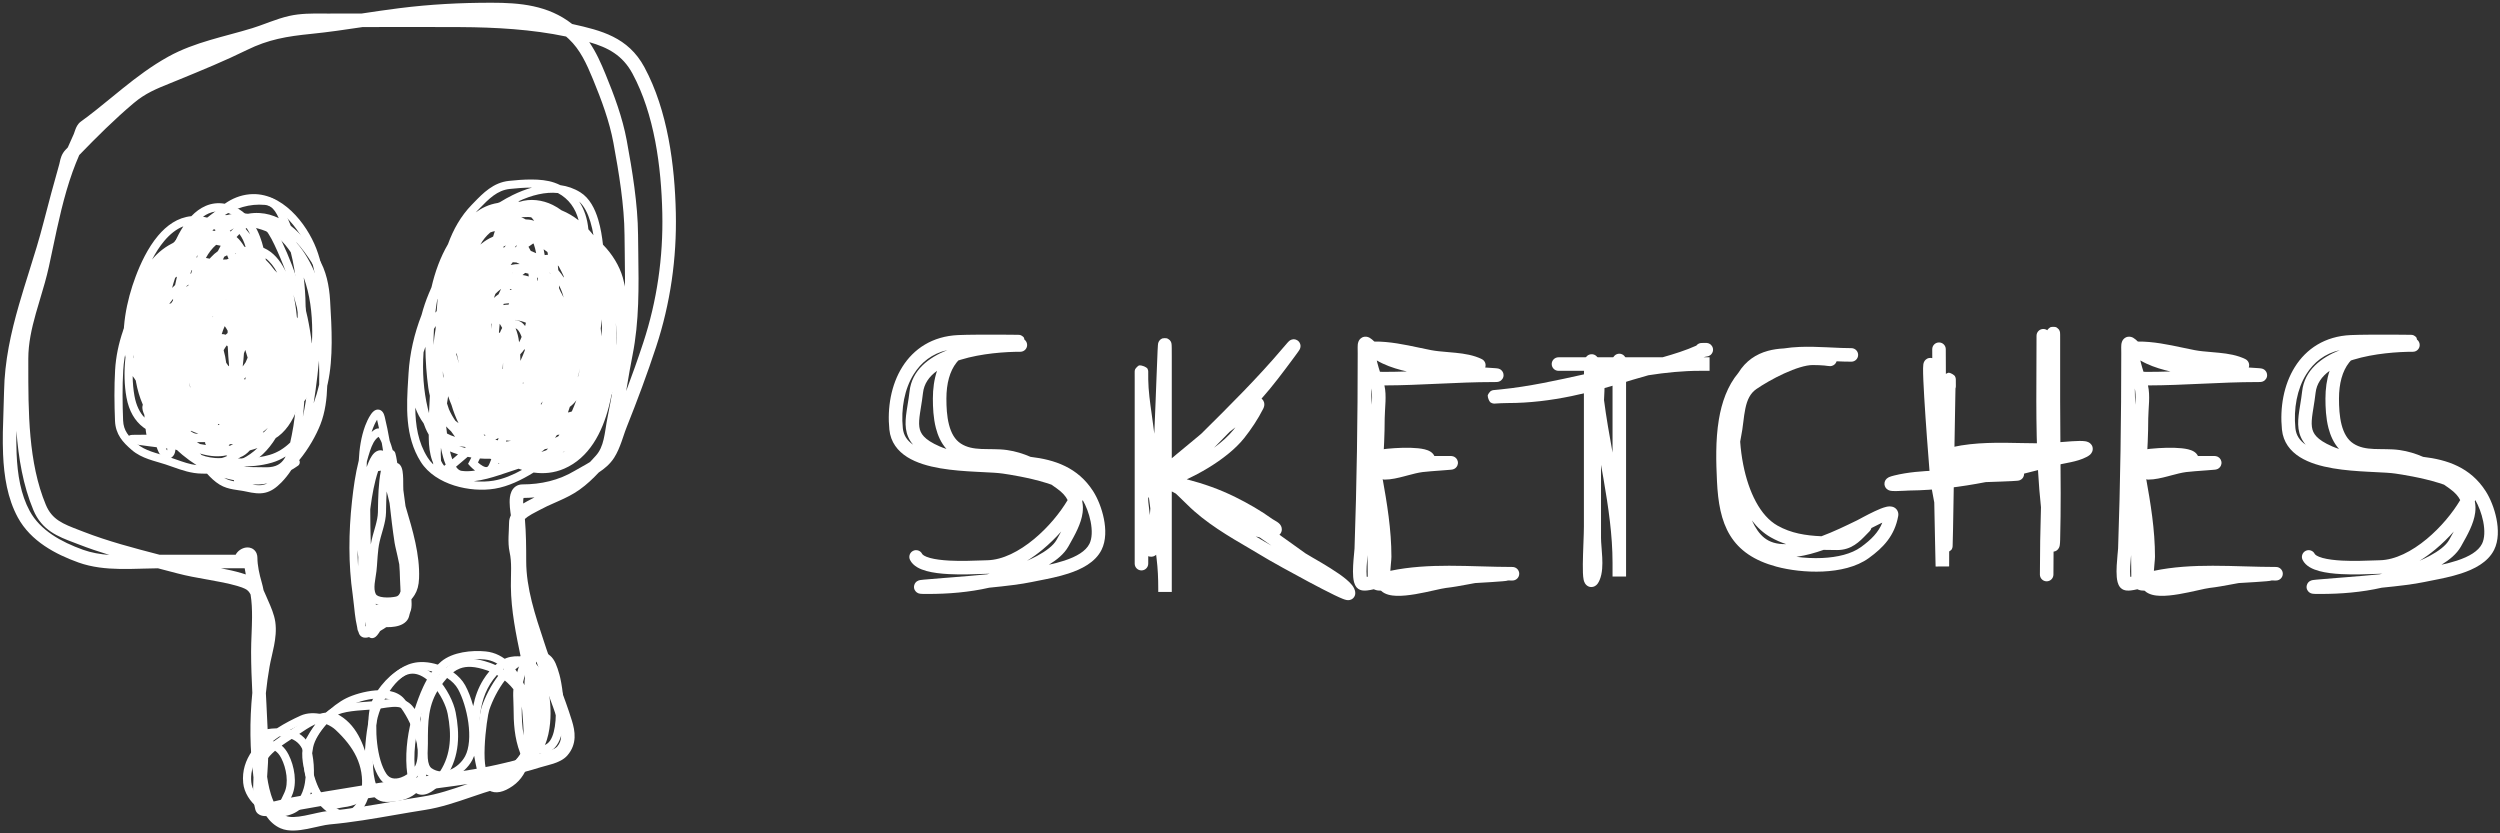 <svg width="180" height="60" viewBox="0 0 180 60" fill="none" xmlns="http://www.w3.org/2000/svg">
<rect x="0" y="0" width="180" height="60" fill="#333333" stroke="none"/>
<g clip-path="url(#clip0_417_145)">
<path fill-rule="evenodd" clip-rule="evenodd" d="M5.705 11.165C6.983 9.847 8.235 8.597 9.63 7.421C10.469 6.713 11.255 6.396 12.278 5.983C12.42 5.925 12.567 5.866 12.719 5.804C12.789 5.775 12.86 5.746 12.931 5.717C14.546 5.054 16.203 4.375 17.785 3.596C19.327 2.838 20.654 2.615 22.41 2.439C23.636 2.316 24.881 2.132 26.113 1.948C26.332 1.948 26.552 1.947 26.772 1.947C28.895 1.943 31.017 1.939 33.14 1.951C35.675 1.964 38.302 2.113 40.758 2.63C40.824 2.687 40.891 2.746 40.956 2.808C41.768 3.568 42.231 4.583 42.693 5.704C43.308 7.197 43.881 8.737 44.166 10.283C44.564 12.447 44.949 14.77 44.966 16.924C44.969 17.36 44.975 17.794 44.982 18.228C45.017 20.662 45.051 23.061 44.586 25.39C44.438 26.128 44.313 26.871 44.189 27.605L44.165 27.744C44.033 28.526 43.901 29.298 43.742 30.062C43.691 30.31 43.651 30.561 43.614 30.798C43.61 30.824 43.605 30.851 43.602 30.877C43.56 31.141 43.519 31.389 43.463 31.626C43.353 32.097 43.191 32.495 42.886 32.826C42.863 32.851 42.841 32.876 42.818 32.9C42.703 33.026 42.591 33.147 42.483 33.264C42.278 33.393 42.081 33.502 41.875 33.616C41.713 33.706 41.546 33.798 41.365 33.906C40.228 34.584 38.95 34.877 37.609 34.877C37.431 34.877 37.258 34.927 37.11 35.035C36.967 35.139 36.877 35.276 36.82 35.404C36.712 35.647 36.692 35.931 36.694 36.163C36.695 36.407 36.723 36.659 36.75 36.87C36.761 36.959 36.772 37.036 36.782 37.103C36.703 37.26 36.653 37.438 36.653 37.637C36.653 37.824 36.644 38.001 36.634 38.194C36.627 38.331 36.62 38.475 36.615 38.635C36.605 38.99 36.61 39.382 36.693 39.756C36.775 40.122 36.798 40.508 36.799 40.922C36.8 41.118 36.795 41.316 36.791 41.521L36.79 41.553C36.785 41.767 36.781 41.987 36.783 42.209C36.798 43.964 37.155 45.679 37.502 47.345C37.642 48.017 37.781 48.682 37.894 49.338C37.939 49.598 37.993 49.858 38.044 50.108C38.056 50.166 38.068 50.224 38.079 50.281C38.142 50.587 38.199 50.881 38.238 51.171C38.316 51.75 38.319 52.29 38.16 52.825C37.95 53.531 37.632 54.172 37.19 54.72C36.923 54.788 36.652 54.855 36.376 54.922C34.825 55.299 33.347 55.528 31.752 55.735C28.054 56.214 24.36 56.804 20.695 57.471C20.646 57.479 20.539 57.507 20.424 57.537C20.382 57.548 20.339 57.56 20.297 57.57C20.121 57.616 19.908 57.668 19.7 57.71C19.687 57.681 19.675 57.652 19.662 57.622C19.433 57.074 19.308 56.449 19.236 55.946C19.235 55.94 19.234 55.934 19.233 55.928C19.241 55.811 19.249 55.692 19.256 55.571C19.286 55.129 19.315 54.678 19.313 54.282C19.306 53.076 19.244 51.877 19.183 50.691L19.177 50.58C19.166 50.356 19.154 50.132 19.143 49.908C19.209 49.265 19.297 48.628 19.407 48.004C19.448 47.768 19.502 47.527 19.561 47.272C19.566 47.249 19.572 47.225 19.577 47.202C19.63 46.972 19.685 46.731 19.732 46.488C19.835 45.953 19.906 45.372 19.821 44.777C19.744 44.24 19.497 43.678 19.302 43.237C19.269 43.162 19.238 43.09 19.209 43.023C19.195 42.992 19.182 42.96 19.169 42.929C19.104 42.778 19.042 42.632 18.976 42.495C18.939 42.3 18.894 42.107 18.839 41.917C18.674 41.348 18.534 40.706 18.534 40.17C18.534 39.967 18.471 39.734 18.272 39.571C18.081 39.414 17.858 39.401 17.701 39.424C17.415 39.466 17.112 39.66 16.966 39.942H11.538C11.524 39.942 11.51 39.942 11.495 39.943C9.628 39.458 7.781 38.974 6.014 38.287C5.908 38.246 5.804 38.206 5.703 38.167C4.521 37.714 3.747 37.417 3.3 36.345C2.034 33.314 2.036 29.635 2.038 26.231C2.038 26.095 2.038 25.96 2.038 25.825C2.038 24.728 2.274 23.662 2.582 22.566C2.677 22.229 2.78 21.884 2.885 21.534C3.114 20.771 3.349 19.984 3.521 19.196C3.614 18.766 3.705 18.339 3.794 17.914C4.194 16.017 4.583 14.17 5.228 12.365C5.373 11.959 5.534 11.562 5.705 11.165ZM26.038 0.974C25.218 0.975 24.4 0.977 23.581 0.977C23.463 0.977 23.343 0.976 23.221 0.975C22.461 0.97 21.634 0.965 20.826 1.147C20.341 1.257 19.879 1.416 19.441 1.576C19.344 1.612 19.249 1.647 19.155 1.682C18.815 1.807 18.49 1.927 18.156 2.03C17.665 2.181 17.166 2.318 16.658 2.455C16.612 2.468 16.565 2.481 16.519 2.493C16.058 2.618 15.591 2.744 15.127 2.882C14.105 3.184 13.078 3.546 12.11 4.083C10.914 4.747 9.855 5.547 8.841 6.361C8.563 6.585 8.289 6.809 8.016 7.032C7.289 7.627 6.573 8.212 5.812 8.761C5.591 8.921 5.484 9.179 5.432 9.313C5.405 9.384 5.38 9.456 5.361 9.513C5.359 9.52 5.356 9.528 5.354 9.535C5.33 9.603 5.317 9.641 5.307 9.663C5.29 9.699 5.274 9.736 5.258 9.772C5.132 10.051 5.006 10.332 4.882 10.615C4.834 10.665 4.785 10.716 4.737 10.766C4.428 11.085 4.356 11.428 4.305 11.665C4.294 11.719 4.283 11.768 4.272 11.809C3.881 13.197 3.501 14.582 3.143 15.984C2.83 17.21 2.462 18.384 2.091 19.565C1.845 20.35 1.598 21.138 1.365 21.948C0.79 23.945 0.329 25.996 0.292 28.19C0.285 28.617 0.269 29.07 0.252 29.539C0.215 30.557 0.176 31.652 0.222 32.718C0.288 34.286 0.538 35.884 1.282 37.256C2.215 38.977 4.015 39.912 5.644 40.498C6.614 40.847 7.638 40.947 8.635 40.964C9.133 40.973 9.632 40.96 10.118 40.946C10.178 40.945 10.238 40.943 10.297 40.941C10.664 40.931 11.022 40.92 11.373 40.917C11.381 40.919 11.389 40.921 11.397 40.924C11.858 41.043 12.316 41.162 12.769 41.283C13.469 41.469 14.177 41.594 14.86 41.715C14.904 41.723 14.948 41.73 14.992 41.738C15.723 41.867 16.426 41.997 17.109 42.196C17.602 42.34 17.773 42.448 17.881 42.565C17.938 42.627 17.986 42.7 18.041 42.804C18.128 43.327 18.151 43.886 18.147 44.468C18.144 44.862 18.128 45.258 18.113 45.657L18.111 45.699C18.095 46.109 18.079 46.523 18.079 46.924C18.079 47.916 18.119 48.903 18.167 49.883C17.966 51.901 17.98 53.981 18.255 55.967C18.251 56.048 18.246 56.13 18.242 56.213C18.21 56.898 18.212 57.635 18.384 58.29C18.457 58.569 18.689 58.678 18.81 58.715C18.936 58.755 19.069 58.761 19.173 58.759C19.428 59.126 19.76 59.446 20.197 59.637C20.503 59.771 20.84 59.806 21.158 59.799C21.478 59.792 21.811 59.743 22.125 59.682C22.356 59.638 22.591 59.585 22.808 59.535C22.885 59.518 22.959 59.501 23.03 59.485C23.315 59.422 23.551 59.375 23.74 59.358C25.308 59.219 26.904 58.942 28.466 58.671C29.183 58.547 29.893 58.424 30.59 58.316C31.749 58.136 32.87 57.752 33.94 57.385C34.248 57.279 34.552 57.175 34.852 57.078C34.981 57.036 35.123 56.993 35.27 56.949C35.559 56.861 35.869 56.767 36.151 56.66C36.597 56.489 37.051 56.257 37.448 55.877C37.547 55.783 37.641 55.686 37.731 55.586C38.122 55.483 38.514 55.372 38.911 55.246C39.013 55.214 39.132 55.183 39.274 55.145L39.321 55.133C39.478 55.091 39.656 55.043 39.833 54.986C40.165 54.877 40.583 54.705 40.858 54.384C41.568 53.557 41.407 52.63 41.177 51.888C40.902 51.002 40.584 50.141 40.267 49.292C40.238 49.216 40.209 49.14 40.181 49.063C39.891 48.29 39.605 47.527 39.349 46.75C39.291 46.572 39.232 46.395 39.173 46.218C38.53 44.285 37.887 42.349 37.887 40.401C37.887 39.392 37.879 38.39 37.792 37.365C37.841 37.318 37.904 37.267 37.984 37.21C38.182 37.07 38.394 36.96 38.605 36.85C38.696 36.803 38.787 36.756 38.876 36.707C39.217 36.519 39.571 36.362 39.949 36.196C40.049 36.151 40.151 36.107 40.254 36.06C40.735 35.845 41.242 35.602 41.709 35.27C42.265 34.875 42.695 34.458 43.111 34.017C43.516 33.751 43.921 33.419 44.218 32.957C44.449 32.595 44.611 32.191 44.747 31.813C44.8 31.664 44.848 31.523 44.893 31.388C44.97 31.161 45.041 30.95 45.126 30.739C45.884 28.843 46.605 26.911 47.243 24.966C48.268 21.848 48.731 18.601 48.66 15.329C48.586 11.922 48.082 7.961 46.394 4.833C45.224 2.665 43.265 2.19 41.244 1.739C41.227 1.735 41.21 1.731 41.193 1.727C39.461 0.365 37.408 0.197 35.387 0.197C33.124 0.197 30.988 0.308 28.738 0.591C27.832 0.705 26.947 0.838 26.069 0.969C26.058 0.971 26.048 0.973 26.038 0.974ZM42.423 3.032C42.929 3.761 43.278 4.567 43.594 5.334C44.213 6.837 44.819 8.456 45.124 10.107C45.522 12.27 45.922 14.668 45.94 16.916C45.943 17.339 45.949 17.765 45.956 18.193C45.992 20.624 46.029 23.141 45.541 25.581C45.396 26.304 45.273 27.034 45.149 27.771L45.126 27.906C45.112 27.99 45.097 28.074 45.083 28.158C45.519 26.999 45.934 25.832 46.318 24.662C47.306 21.653 47.755 18.516 47.686 15.35C47.613 11.993 47.114 8.218 45.537 5.296C44.825 3.978 43.781 3.423 42.423 3.032ZM38.483 35.812C38.221 35.836 37.958 35.849 37.694 35.851C37.679 35.912 37.667 36.012 37.668 36.156C37.668 36.188 37.669 36.22 37.67 36.253C37.863 36.137 38.061 36.034 38.218 35.953C38.291 35.915 38.355 35.882 38.406 35.854C38.431 35.84 38.457 35.826 38.483 35.812ZM38.463 47.174C38.599 47.827 38.736 48.489 38.854 49.172C38.896 49.415 38.946 49.657 38.997 49.906C39.009 49.965 39.022 50.026 39.034 50.086C39.097 50.396 39.16 50.717 39.203 51.041C39.291 51.694 39.306 52.386 39.093 53.102C38.968 53.525 38.806 53.934 38.605 54.321C38.609 54.32 38.613 54.319 38.616 54.318C38.743 54.278 38.886 54.24 39.023 54.204C39.04 54.199 39.056 54.195 39.072 54.191C39.23 54.149 39.383 54.108 39.529 54.06C39.841 53.958 40.031 53.853 40.118 53.751C40.481 53.328 40.456 52.85 40.247 52.177C39.981 51.32 39.672 50.482 39.354 49.634C39.325 49.557 39.297 49.48 39.268 49.404C38.993 48.672 38.716 47.929 38.463 47.174ZM33.673 56.446C33.081 56.539 32.486 56.622 31.877 56.701C28.198 57.178 24.52 57.765 20.869 58.429C20.866 58.429 20.841 58.435 20.774 58.453C20.715 58.468 20.631 58.49 20.539 58.514C20.468 58.532 20.39 58.552 20.307 58.572C20.395 58.644 20.489 58.702 20.587 58.745C20.714 58.8 20.894 58.83 21.137 58.825C21.378 58.82 21.649 58.782 21.941 58.725C22.155 58.685 22.366 58.636 22.579 58.588C22.658 58.57 22.738 58.552 22.819 58.534C23.102 58.472 23.395 58.411 23.654 58.388C25.181 58.252 26.708 57.987 28.248 57.72C28.976 57.594 29.706 57.467 30.441 57.353C31.506 57.188 32.517 56.842 33.572 56.481C33.606 56.469 33.64 56.458 33.673 56.446ZM17.697 41.361C17.667 41.215 17.64 41.066 17.618 40.917H15.914C16.402 41.01 16.894 41.118 17.382 41.261C17.493 41.293 17.598 41.326 17.697 41.361ZM7.876 39.956C7.209 39.906 6.571 39.797 5.974 39.582C4.399 39.015 2.893 38.184 2.138 36.791C1.498 35.611 1.259 34.186 1.195 32.676C1.171 32.121 1.171 31.566 1.182 31.016C1.33 32.984 1.661 34.949 2.401 36.721C3.016 38.193 4.183 38.635 5.324 39.066C5.437 39.109 5.549 39.152 5.661 39.195C6.388 39.478 7.129 39.727 7.876 39.956Z" fill="white"/>
<path fill-rule="evenodd" clip-rule="evenodd" d="M15.374 15.32C16.446 14.547 17.685 14.04 19.127 14.171C19.664 14.22 20.021 14.514 20.272 14.867C20.484 15.165 20.634 15.527 20.761 15.834C20.779 15.876 20.796 15.918 20.813 15.958C20.855 16.057 20.895 16.157 20.935 16.257C21.027 16.329 21.118 16.405 21.205 16.483C21.9 17.097 22.471 17.868 22.911 18.554C23.491 19.457 23.706 20.611 23.765 21.61C23.768 21.656 23.77 21.701 23.773 21.747C23.882 23.596 24.009 25.748 23.6 27.607C23.588 27.663 23.575 27.718 23.562 27.774C23.532 28.72 23.416 29.678 23.067 30.567C22.776 31.307 22.237 32.293 21.542 33.133C21.624 33.264 21.59 33.438 21.462 33.528C21.3 33.641 21.138 33.745 20.975 33.84C20.764 34.162 20.528 34.463 20.262 34.734C19.869 35.134 19.512 35.379 19.09 35.475C18.677 35.569 18.242 35.509 17.723 35.392C17.579 35.359 17.432 35.336 17.277 35.313C17.246 35.308 17.214 35.303 17.182 35.299C17.058 35.281 16.929 35.262 16.803 35.239C16.481 35.181 16.14 35.092 15.816 34.894C15.46 34.676 15.17 34.395 14.91 34.106C14.786 34.103 14.661 34.102 14.537 34.1C13.768 34.092 13.085 33.849 12.432 33.617C12.256 33.554 12.082 33.492 11.909 33.436C11.745 33.383 11.579 33.334 11.408 33.284C11.375 33.275 11.342 33.265 11.309 33.255C11.104 33.195 10.894 33.132 10.686 33.058C10.271 32.91 9.853 32.715 9.486 32.398C8.843 31.844 8.32 31.281 8.28 30.298C8.232 29.096 8.219 27.849 8.288 26.64C8.396 24.752 9.084 22.776 10.189 21.151C10.325 20.686 10.496 20.23 10.714 19.794C10.955 19.312 11.28 18.881 11.618 18.48C11.783 18.286 11.952 18.096 12.118 17.91L12.132 17.893C12.304 17.702 12.47 17.515 12.627 17.327C13.094 16.769 13.582 16.329 14.153 16.032C14.361 15.924 14.577 15.836 14.804 15.767C14.989 15.611 15.179 15.461 15.374 15.32ZM9.821 22.986C9.277 24.163 8.942 25.439 8.871 26.674C8.804 27.856 8.817 29.083 8.864 30.275C8.894 31.005 9.255 31.428 9.867 31.956C10.158 32.206 10.501 32.371 10.882 32.507C11.073 32.575 11.27 32.635 11.473 32.694C11.505 32.704 11.537 32.713 11.57 32.722C11.741 32.773 11.917 32.824 12.091 32.88C12.296 32.947 12.49 33.016 12.678 33.083C13.187 33.263 13.649 33.426 14.151 33.489C12.744 32.601 11.528 31.3 10.668 29.875C9.461 27.877 9.553 25.55 9.775 23.387C9.789 23.254 9.804 23.12 9.821 22.986ZM16.846 34.574C16.606 34.531 16.369 34.473 16.134 34.403C16.35 34.532 16.587 34.603 16.853 34.654C16.848 34.632 16.846 34.61 16.846 34.587C16.846 34.583 16.846 34.578 16.846 34.574ZM18.159 34.885C18.499 34.946 18.745 34.954 18.961 34.905C19.057 34.883 19.152 34.849 19.252 34.797C19.063 34.846 18.871 34.875 18.674 34.879C18.503 34.883 18.331 34.885 18.159 34.885ZM22.98 27.697C22.876 28.132 22.745 28.586 22.582 29.038C22.636 28.706 22.683 28.383 22.724 28.074C22.817 27.383 22.904 26.677 22.967 25.965C22.967 25.986 22.968 26.006 22.968 26.026C22.982 26.58 22.996 27.135 22.98 27.697ZM23.094 20.816C22.985 20.118 22.777 19.428 22.419 18.87C22.115 18.396 21.756 17.895 21.344 17.442C21.348 17.453 21.351 17.463 21.354 17.474C21.933 18.136 22.37 18.907 22.762 19.856C22.894 20.176 23.003 20.496 23.094 20.816ZM20.072 15.708C19.649 15.502 19.191 15.367 18.698 15.339C18.387 15.322 18.11 15.342 17.855 15.392C17.25 15.314 16.659 15.381 16.085 15.551C16.078 15.553 16.071 15.555 16.064 15.557C16.968 14.982 17.959 14.652 19.074 14.753C19.393 14.782 19.612 14.947 19.796 15.205C19.902 15.355 19.989 15.525 20.072 15.708ZM21.807 30.009C21.954 29.318 22.059 28.631 22.145 27.996C22.512 25.256 22.764 22.439 21.867 19.975C21.885 20.126 21.902 20.277 21.917 20.43C22.048 21.77 22.022 23.147 21.996 24.494C21.986 25.031 21.976 25.563 21.976 26.087C21.976 27.398 21.959 28.701 21.807 30.009ZM17.141 33.598C17.825 33.624 18.505 33.645 19.187 33.645C19.545 33.645 19.808 33.577 20.008 33.469C20.206 33.362 20.359 33.208 20.485 33.007C20.514 32.961 20.541 32.913 20.567 32.863C20.266 33.053 19.94 33.205 19.587 33.309C18.767 33.551 17.953 33.598 17.141 33.598ZM20.894 31.863C20.933 31.692 20.97 31.512 21.008 31.325C21.36 29.597 21.392 27.875 21.392 26.087C21.392 25.539 21.402 24.992 21.412 24.447C21.438 23.114 21.463 21.791 21.335 20.487C21.257 19.688 21.128 18.917 20.936 18.162C20.812 17.981 20.678 17.803 20.534 17.628C20.042 17.027 19.35 16.665 18.567 16.452C18.135 16.335 17.682 16.265 17.228 16.224C16.959 16.358 16.683 16.53 16.362 16.73C14.947 17.614 13.559 18.592 12.29 19.664C12.18 19.757 12.073 19.852 11.968 19.951C11.45 20.791 11.046 21.699 10.888 22.629C10.858 22.807 10.835 22.988 10.819 23.171C10.808 23.533 10.806 23.899 10.806 24.268C10.806 24.315 10.806 24.361 10.805 24.407C10.889 25.836 11.289 27.306 11.742 28.626C12.316 30.296 13.244 31.336 14.381 32.612C14.425 32.662 14.47 32.712 14.514 32.762C14.883 32.91 15.324 32.99 15.9 32.996C16.066 32.998 16.23 33.001 16.391 33.004C17.464 33.023 18.435 33.039 19.422 32.748C19.979 32.584 20.467 32.274 20.894 31.863ZM10.893 27.902C10.988 28.215 11.088 28.52 11.19 28.816C11.255 29.005 11.324 29.187 11.398 29.362C11.262 29.141 11.149 28.905 11.067 28.641C10.992 28.401 10.936 28.154 10.893 27.902ZM13.409 18.033C13.647 17.754 13.892 17.476 14.144 17.208C14.768 16.767 15.403 16.399 16.051 16.176C16.076 16.176 16.101 16.176 16.125 16.176C16.132 16.176 16.139 16.176 16.146 16.176C16.123 16.19 16.1 16.204 16.078 16.219L16.052 16.235C15.155 16.795 14.266 17.394 13.409 18.033Z" fill="white"/>
<path fill-rule="evenodd" clip-rule="evenodd" d="M38.266 12.924C38.837 12.925 39.43 12.979 39.921 13.154C40.069 13.206 40.209 13.265 40.342 13.331C40.842 13.399 41.327 13.562 41.782 13.845C42.454 14.263 42.838 15.035 43.069 15.803C43.255 16.419 43.353 17.07 43.414 17.615C44.087 18.297 44.598 19.146 44.838 19.972C45.271 21.465 45.294 23.214 44.952 24.878C44.884 26.129 44.604 27.363 44.024 28.444C43.972 28.712 43.913 28.978 43.846 29.241C43.356 31.162 42.415 32.965 40.625 33.743C39.896 34.06 39.148 34.125 38.421 34.022C37.555 34.552 36.617 35.02 35.628 35.185C34.738 35.333 33.675 35.263 32.706 34.957C31.739 34.652 30.832 34.1 30.297 33.256C29.133 31.42 29.269 29.229 29.391 27.268C29.399 27.136 29.407 27.006 29.415 26.877C29.5 25.439 29.829 24.024 30.351 22.678C30.491 22.15 30.663 21.639 30.866 21.153C30.928 21.002 30.995 20.846 31.066 20.685C31.322 19.575 31.707 18.511 32.256 17.577C32.633 16.531 33.182 15.549 33.971 14.74C34.018 14.692 34.066 14.643 34.114 14.593C34.773 13.911 35.52 13.14 36.647 13.023C37.114 12.974 37.691 12.922 38.266 12.924ZM30.502 30.485C30.252 30.141 30.047 29.756 29.899 29.345C29.913 30.625 30.101 31.855 30.79 32.943C30.903 33.121 31.038 33.285 31.191 33.436C31.187 33.398 31.184 33.361 31.18 33.324C31.159 33.273 31.139 33.221 31.12 33.17C30.934 32.65 30.879 32.074 30.872 31.603C30.87 31.5 30.869 31.397 30.868 31.294C30.782 31.15 30.708 30.999 30.643 30.849C30.591 30.729 30.544 30.607 30.502 30.485ZM31.746 32.24C31.729 32.538 31.729 32.843 31.754 33.176C31.817 33.31 31.89 33.432 31.977 33.538C32.012 33.512 32.05 33.484 32.09 33.454C32.02 33.289 31.961 33.115 31.911 32.943C31.844 32.71 31.79 32.469 31.746 32.24ZM34.112 34.648C34.119 34.647 34.125 34.646 34.132 34.645C34.771 34.569 35.399 34.389 35.931 34.214L35.963 34.204C36.423 34.053 36.881 33.903 37.339 33.747C37.422 33.777 37.505 33.805 37.588 33.831C36.924 34.199 36.24 34.49 35.532 34.608C35.097 34.681 34.609 34.695 34.112 34.648ZM44.364 24.833C44.366 24.823 44.368 24.813 44.37 24.803C44.372 24.766 44.374 24.728 44.376 24.69C44.395 24.209 44.381 23.722 44.341 23.239C44.35 23.386 44.355 23.525 44.358 23.654C44.367 24.017 44.371 24.414 44.364 24.833ZM42.363 16.51C42.492 16.648 42.614 16.791 42.73 16.94C42.676 16.619 42.605 16.289 42.509 15.972C42.326 15.363 42.065 14.842 41.698 14.511C42.081 15.085 42.295 15.772 42.363 16.51ZM38.299 13.508C38.288 13.508 38.276 13.508 38.265 13.508C37.722 13.507 37.171 13.556 36.707 13.604C35.799 13.698 35.197 14.318 34.501 15.034C34.464 15.072 34.427 15.11 34.39 15.148C34.343 15.196 34.297 15.244 34.253 15.293C34.464 15.135 34.694 14.996 34.947 14.881C35.228 14.752 35.531 14.663 35.844 14.612C35.891 14.593 35.938 14.576 35.986 14.56C36.287 14.374 36.597 14.2 36.912 14.045C37.361 13.825 37.827 13.64 38.299 13.508ZM37.312 14.502C38.284 14.046 39.271 13.801 40.17 13.899C40.958 14.318 41.441 15.009 41.661 15.862C41.29 15.572 40.881 15.327 40.43 15.143C40.229 14.995 40.017 14.864 39.794 14.754C39.042 14.384 38.17 14.287 37.419 14.527C37.383 14.518 37.347 14.51 37.312 14.502ZM32.4 32.504C32.422 32.597 32.446 32.689 32.473 32.78C32.502 32.88 32.533 32.976 32.566 33.067C32.669 32.979 32.775 32.889 32.881 32.798C32.913 32.77 32.945 32.743 32.977 32.716C32.779 32.654 32.586 32.584 32.4 32.504ZM33.056 32.128C33.207 32.178 33.362 32.222 33.521 32.26C33.526 32.256 33.531 32.252 33.536 32.248C33.507 32.223 33.477 32.198 33.447 32.173C33.315 32.165 33.185 32.15 33.056 32.128ZM33.938 32.94C33.849 32.925 33.761 32.91 33.673 32.892C33.549 32.996 33.417 33.109 33.283 33.224C33.132 33.352 32.98 33.483 32.832 33.606C32.964 33.794 33.095 33.881 33.222 33.9C33.513 33.945 33.85 33.934 34.203 33.881C34.135 33.83 34.075 33.779 34.026 33.734C33.969 33.683 33.923 33.637 33.89 33.604C33.874 33.587 33.861 33.574 33.852 33.564C33.847 33.559 33.844 33.555 33.841 33.552L33.838 33.549L33.837 33.548L33.837 33.547C33.837 33.547 33.836 33.547 34.054 33.352L33.836 33.547L33.701 33.395L33.796 33.216C33.848 33.116 33.895 33.024 33.938 32.94ZM34.413 33.296C34.414 33.297 34.416 33.298 34.417 33.3C34.511 33.385 34.633 33.482 34.759 33.55C34.892 33.622 34.987 33.639 35.044 33.629C35.076 33.623 35.15 33.601 35.225 33.425C35.275 33.308 35.324 33.19 35.371 33.071C35.347 33.058 35.324 33.044 35.301 33.031C35.051 33.036 34.801 33.03 34.553 33.011C34.511 33.099 34.464 33.194 34.413 33.296ZM35.896 33.332C35.887 33.353 35.879 33.375 35.87 33.397C35.9 33.384 35.93 33.371 35.959 33.358C35.938 33.349 35.917 33.34 35.896 33.332ZM31.508 21.516C31.5 21.533 31.491 21.55 31.483 21.566C31.46 21.692 31.439 21.819 31.42 21.946C31.392 22.135 31.366 22.324 31.344 22.514C31.376 22.473 31.409 22.433 31.442 22.393C31.463 22.101 31.485 21.809 31.508 21.516ZM31.374 23.473C31.329 23.543 31.286 23.612 31.244 23.683C31.223 24.071 31.213 24.458 31.213 24.84C31.246 24.453 31.295 24.067 31.363 23.683C31.366 23.613 31.37 23.543 31.374 23.473ZM30.95 28.495C30.902 28.307 30.865 28.116 30.838 27.922C30.714 27.014 30.636 26.009 30.629 24.968C30.581 25.098 30.537 25.229 30.496 25.361C30.397 26.738 30.496 28.131 30.799 29.395C30.826 29.508 30.856 29.627 30.888 29.748C30.902 29.331 30.922 28.913 30.95 28.495ZM32.184 31.213C32.37 31.312 32.564 31.393 32.766 31.455C32.665 31.327 32.568 31.193 32.477 31.055C32.352 30.942 32.234 30.824 32.123 30.701C32.138 30.831 32.153 30.96 32.169 31.087C32.171 31.11 32.174 31.134 32.177 31.16C32.179 31.177 32.182 31.195 32.184 31.213ZM40.512 32.583C40.576 32.546 40.638 32.507 40.7 32.465C40.655 32.49 40.609 32.514 40.563 32.537C40.546 32.552 40.529 32.568 40.512 32.583ZM39.233 32.338C39.15 32.41 39.064 32.48 38.976 32.545C39.095 32.504 39.215 32.462 39.335 32.418C39.379 32.378 39.422 32.337 39.465 32.295C39.424 32.303 39.383 32.312 39.341 32.319C39.305 32.326 39.269 32.332 39.233 32.338ZM39.96 31.527C40.04 31.492 40.119 31.455 40.196 31.414C40.224 31.373 40.253 31.332 40.28 31.29C40.221 31.301 40.162 31.311 40.102 31.32C40.056 31.39 40.009 31.459 39.96 31.527ZM43.308 24.219C43.341 23.811 43.349 23.402 43.332 22.994C43.307 23.212 43.28 23.429 43.252 23.646C43.273 23.836 43.292 24.027 43.308 24.219ZM32.789 30.297C32.61 30.04 32.453 29.762 32.324 29.468C32.272 29.328 32.225 29.188 32.184 29.046C32.211 28.872 32.238 28.697 32.266 28.523C32.338 28.739 32.419 28.951 32.509 29.159C32.642 29.613 32.81 30.053 33.014 30.469C32.938 30.413 32.863 30.356 32.789 30.297ZM31.901 27.223C31.91 27.175 31.919 27.127 31.928 27.079C31.911 26.959 31.896 26.838 31.883 26.716C31.885 26.885 31.891 27.054 31.901 27.223ZM32.975 28.642C32.98 28.662 32.985 28.682 32.99 28.701C32.987 28.684 32.984 28.666 32.981 28.649C32.979 28.646 32.977 28.644 32.975 28.642ZM38.46 15.9C38.455 15.893 38.451 15.886 38.446 15.88C38.385 15.795 38.319 15.717 38.247 15.644C38.177 15.636 38.106 15.629 38.035 15.624C37.862 15.624 37.692 15.631 37.522 15.639C37.564 15.654 37.605 15.671 37.647 15.69C37.719 15.723 37.79 15.76 37.859 15.802C38.068 15.797 38.269 15.832 38.46 15.9ZM34.97 31.33C34.921 31.315 34.873 31.297 34.825 31.279C34.841 31.309 34.857 31.338 34.873 31.367C34.905 31.355 34.938 31.343 34.97 31.33ZM35.888 31.537C35.812 31.58 35.736 31.622 35.658 31.661C35.72 31.675 35.783 31.689 35.846 31.701C35.862 31.648 35.878 31.594 35.894 31.54C35.892 31.539 35.89 31.538 35.888 31.537ZM36.453 31.712C36.445 31.739 36.437 31.765 36.429 31.791C36.436 31.792 36.442 31.793 36.449 31.793C36.566 31.78 36.681 31.761 36.792 31.734C36.681 31.737 36.568 31.73 36.453 31.712ZM40.892 29.698C40.989 29.682 41.083 29.658 41.172 29.624C41.288 29.36 41.396 29.091 41.497 28.82C41.357 29.011 41.199 29.167 41.027 29.293C40.986 29.428 40.941 29.564 40.892 29.698ZM35.628 16.64C35.516 16.664 35.407 16.695 35.303 16.733C35.016 16.977 34.766 17.279 34.584 17.613C34.603 17.597 34.622 17.58 34.641 17.564C34.896 17.349 35.188 17.173 35.505 17.035C35.543 16.902 35.584 16.77 35.628 16.64ZM32.879 25.409C32.87 25.444 32.862 25.479 32.854 25.514C32.906 25.72 32.964 25.922 33.029 26.122C33.029 26.119 33.03 26.116 33.031 26.112C32.973 25.882 32.922 25.647 32.879 25.409ZM41.596 27.156C41.599 27.151 41.601 27.145 41.604 27.139C41.615 27.115 41.626 27.09 41.636 27.066C41.685 26.892 41.727 26.714 41.764 26.533C41.713 26.74 41.657 26.948 41.596 27.156ZM37.678 17.316C37.674 17.315 37.67 17.314 37.666 17.314C37.668 17.316 37.67 17.318 37.673 17.32C37.674 17.319 37.676 17.317 37.678 17.316ZM38.05 17.767C38.159 17.686 38.271 17.608 38.387 17.533C38.389 17.534 38.391 17.535 38.393 17.535C38.403 17.54 38.414 17.545 38.425 17.55C38.5 17.768 38.559 17.996 38.603 18.23C38.476 18.168 38.346 18.112 38.214 18.063C38.164 17.96 38.11 17.861 38.05 17.767ZM37.216 17.701C37.203 17.691 37.19 17.682 37.176 17.673C37.175 17.674 37.175 17.674 37.174 17.675C37.138 17.716 37.103 17.757 37.068 17.799C37.081 17.8 37.095 17.802 37.108 17.803C37.144 17.769 37.18 17.735 37.216 17.701ZM36.319 17.806C36.352 17.762 36.385 17.718 36.419 17.673C36.366 17.698 36.312 17.724 36.26 17.75C36.249 17.773 36.238 17.795 36.227 17.818C36.257 17.814 36.288 17.81 36.319 17.806ZM40.581 21.424C40.51 21.12 40.397 20.826 40.247 20.549C40.248 20.615 40.249 20.68 40.249 20.746C40.284 20.821 40.317 20.897 40.349 20.974C40.432 21.119 40.509 21.27 40.581 21.424ZM39.524 19.588C39.56 19.629 39.596 19.671 39.63 19.714C39.629 19.707 39.629 19.701 39.628 19.695C39.594 19.659 39.559 19.623 39.524 19.588ZM40.197 19.452C40.342 19.622 40.476 19.801 40.596 19.988C40.592 19.957 40.589 19.925 40.586 19.894C40.491 19.679 40.387 19.467 40.274 19.262C40.255 19.226 40.236 19.192 40.216 19.157C40.202 19.146 40.188 19.135 40.174 19.125C40.171 19.122 40.167 19.12 40.164 19.117C40.177 19.229 40.187 19.341 40.197 19.452ZM39.416 18.147C39.327 18.077 39.236 18.011 39.142 17.948C39.172 18.086 39.198 18.225 39.219 18.366C39.297 18.353 39.377 18.344 39.456 18.34C39.444 18.275 39.43 18.211 39.416 18.147ZM37.418 19.012C37.341 18.972 37.263 18.934 37.184 18.9C37.095 18.888 37.007 18.881 36.919 18.88C36.867 18.946 36.816 19.014 36.765 19.082C36.777 19.079 36.788 19.076 36.799 19.074C36.997 19.028 37.203 19.007 37.418 19.012ZM38.712 20.212C38.715 20.146 38.718 20.08 38.72 20.014C38.701 20.002 38.682 19.99 38.662 19.978C38.668 20.049 38.673 20.12 38.677 20.19C38.689 20.197 38.7 20.204 38.712 20.212ZM38.069 19.906C38.063 19.839 38.056 19.772 38.048 19.706C37.969 19.682 37.892 19.663 37.818 19.647C37.749 19.697 37.683 19.748 37.619 19.8C37.622 19.801 37.625 19.801 37.627 19.802C37.775 19.822 37.922 19.857 38.069 19.906ZM36.906 19.66C36.91 19.655 36.915 19.651 36.92 19.646C36.905 19.649 36.891 19.653 36.877 19.657C36.886 19.658 36.896 19.659 36.906 19.66ZM38.938 29.111C38.954 29.113 38.97 29.116 38.986 29.118C39.016 29.045 39.045 28.971 39.073 28.897C39.03 28.959 38.986 29.02 38.941 29.078C38.94 29.089 38.939 29.1 38.938 29.111ZM36.864 20.86C36.825 20.84 36.786 20.82 36.747 20.802C36.731 20.828 36.716 20.854 36.701 20.88C36.754 20.871 36.809 20.865 36.864 20.86ZM35.896 21.187C35.952 21.055 36.012 20.926 36.078 20.8C35.937 20.903 35.8 21.023 35.668 21.158C35.632 21.255 35.596 21.352 35.562 21.451C35.666 21.353 35.777 21.264 35.896 21.187ZM36.657 21.837C36.643 21.868 36.63 21.9 36.618 21.932C36.488 21.932 36.362 21.944 36.239 21.967C36.248 21.937 36.257 21.907 36.266 21.877C36.345 21.862 36.427 21.852 36.511 21.846C36.56 21.842 36.609 21.839 36.657 21.837ZM37.867 23.236C37.647 23.147 37.396 23.078 37.108 23.035C37.106 23.04 37.105 23.045 37.103 23.05C37.135 23.052 37.166 23.055 37.197 23.06C37.386 23.091 37.542 23.187 37.667 23.308C37.718 23.358 37.766 23.413 37.809 23.473C37.83 23.394 37.849 23.315 37.867 23.236ZM37.557 24.258C37.469 24.015 37.368 23.832 37.26 23.727C37.207 23.676 37.16 23.651 37.119 23.64C37.25 23.939 37.329 24.273 37.369 24.611C37.37 24.623 37.372 24.636 37.373 24.648C37.44 24.528 37.501 24.397 37.557 24.258ZM37.785 25.232C37.78 25.197 37.774 25.162 37.768 25.126C37.678 25.265 37.574 25.397 37.457 25.51C37.465 25.632 37.468 25.797 37.468 25.985C37.584 25.744 37.69 25.492 37.785 25.232ZM36.157 23.612C36.131 23.564 36.105 23.517 36.078 23.471C36.045 23.415 36.011 23.361 35.978 23.309C35.953 23.517 35.934 23.728 35.922 23.938C35.94 23.947 35.957 23.956 35.974 23.964C35.978 23.966 35.983 23.969 35.987 23.971C36.032 23.848 36.088 23.725 36.157 23.612ZM35.354 23.687C35.364 23.556 35.377 23.425 35.391 23.296C35.38 23.302 35.368 23.308 35.357 23.315C35.355 23.439 35.353 23.563 35.354 23.687ZM37.651 27.634C37.655 27.635 37.659 27.637 37.663 27.639C37.67 27.602 37.677 27.565 37.684 27.528C37.67 27.54 37.656 27.551 37.642 27.563C37.645 27.586 37.648 27.61 37.651 27.634ZM36.221 26.117C36.208 26.259 36.196 26.401 36.186 26.543C36.196 26.554 36.206 26.564 36.216 26.575C36.217 26.487 36.218 26.4 36.219 26.313C36.219 26.265 36.22 26.216 36.221 26.168C36.221 26.151 36.221 26.134 36.221 26.117Z" fill="white"/>
<path fill-rule="evenodd" clip-rule="evenodd" d="M20.987 15.199C21.802 15.97 22.421 16.988 22.771 17.891C23.526 19.843 23.468 22.001 23.169 23.986C23.029 24.916 22.831 25.88 22.512 26.804C22.495 27.137 22.46 27.473 22.4 27.777C22.347 28.049 22.27 28.311 22.158 28.529C22.046 28.744 21.884 28.947 21.645 29.046C21.604 29.063 21.563 29.076 21.522 29.086C21.228 29.991 20.77 30.86 20.041 31.413C19.979 31.46 19.916 31.501 19.854 31.538C19.331 32.394 18.623 33.107 17.683 33.564C16.522 34.129 15.456 34.07 14.57 33.575C14.449 33.508 14.332 33.433 14.219 33.351C13.75 33.125 13.328 32.798 12.955 32.412C12.849 32.398 12.739 32.384 12.627 32.37C12.626 32.404 12.623 32.438 12.618 32.471C12.595 32.642 12.519 32.832 12.332 32.954C12.239 33.015 12.132 33.051 12.015 33.046C11.9 33.041 11.804 32.997 11.728 32.943C11.588 32.843 11.491 32.687 11.425 32.556C11.367 32.441 11.319 32.316 11.282 32.201C11.092 32.177 10.905 32.154 10.729 32.131C10.211 32.064 9.766 32.002 9.538 31.955C9.483 31.944 9.426 31.931 9.38 31.915L9.379 31.915C9.364 31.909 9.309 31.89 9.26 31.847C9.236 31.827 9.157 31.752 9.157 31.623C9.156 31.482 9.248 31.403 9.284 31.378C9.323 31.351 9.361 31.338 9.377 31.333C9.397 31.327 9.415 31.323 9.429 31.321C9.456 31.316 9.486 31.313 9.513 31.311C9.569 31.308 9.643 31.306 9.733 31.306C10.004 31.306 10.275 31.304 10.548 31.301C10.541 31.274 10.535 31.25 10.532 31.232C10.523 31.189 10.515 31.138 10.508 31.083C10.499 31.024 10.491 30.956 10.483 30.882C10.425 30.845 10.368 30.806 10.312 30.764C9.717 30.314 9.286 29.603 9.106 28.613C8.949 27.746 8.923 26.753 9.034 25.739C8.657 23.825 9.119 21.632 9.763 19.921C10.106 19.007 10.632 17.857 11.382 16.968C11.999 16.236 12.793 15.656 13.777 15.565C14.075 15.254 14.416 14.994 14.803 14.827C15.222 14.646 15.684 14.581 16.182 14.669C16.705 14.3 17.296 14.052 17.96 13.989C19.134 13.877 20.173 14.428 20.987 15.199ZM16.916 14.903C17.259 14.724 17.625 14.608 18.016 14.571C18.962 14.481 19.842 14.919 20.585 15.623C21.328 16.326 21.903 17.267 22.226 18.102C22.927 19.914 22.885 21.953 22.591 23.898C22.55 24.174 22.503 24.451 22.451 24.727C22.162 22.238 21.352 19.619 20.287 17.373C20.012 16.793 19.678 16.175 19.213 15.839C18.968 15.662 18.682 15.558 18.352 15.579C18.212 15.588 18.071 15.619 17.926 15.672C17.651 15.357 17.318 15.092 16.916 14.903ZM15.523 15.229C15.351 15.251 15.188 15.297 15.034 15.364C14.89 15.426 14.75 15.507 14.616 15.604C14.777 15.632 14.932 15.671 15.082 15.72C15.222 15.548 15.369 15.383 15.523 15.229ZM14.709 16.221C14.6 16.194 14.488 16.172 14.372 16.157C14.262 16.143 14.154 16.137 14.048 16.137C14.005 16.187 13.963 16.239 13.921 16.293C13.716 16.558 13.532 16.855 13.37 17.164C13.404 17.155 13.439 17.146 13.474 17.138C13.745 16.858 14.076 16.622 14.469 16.537C14.501 16.503 14.533 16.47 14.566 16.438C14.613 16.365 14.66 16.293 14.709 16.221ZM13.132 18.719C13.124 18.735 13.116 18.752 13.108 18.768C13.11 18.767 13.111 18.766 13.113 18.766C13.119 18.75 13.125 18.735 13.132 18.719ZM11.89 19.752C11.938 19.51 11.991 19.274 12.047 19.046C12.104 18.809 12.178 18.549 12.269 18.275C11.556 18.747 11.035 19.429 10.698 20.22C10.501 20.681 10.368 21.179 10.298 21.692C10.701 20.99 11.203 20.36 11.808 19.863C11.835 19.825 11.862 19.788 11.89 19.752ZM10.975 21.701C10.697 22.138 10.459 22.617 10.261 23.124C10.297 23.548 10.373 23.968 10.49 24.373C10.5 24.407 10.51 24.44 10.52 24.473C10.546 24.297 10.579 24.122 10.62 23.948C10.662 23.197 10.774 22.421 10.975 21.701ZM10.46 25.95C10.246 25.494 10.068 25.02 9.929 24.535C9.91 24.471 9.893 24.407 9.876 24.342C9.763 24.796 9.679 25.256 9.626 25.712C9.639 25.777 9.654 25.842 9.67 25.906C9.807 26.451 10.092 26.91 10.485 27.289C10.484 27.142 10.483 26.996 10.483 26.849C10.482 26.626 10.481 26.402 10.481 26.179C10.473 26.103 10.466 26.026 10.46 25.95ZM10.486 28.054C10.119 27.781 9.799 27.457 9.551 27.077C9.557 27.581 9.601 28.064 9.682 28.508C9.809 29.212 10.072 29.718 10.408 30.069C10.403 30.002 10.398 29.936 10.393 29.87C10.368 29.817 10.346 29.764 10.326 29.71C10.285 29.602 10.258 29.493 10.252 29.392C10.246 29.308 10.25 29.173 10.33 29.06C10.327 29.03 10.325 29.006 10.323 28.988C10.302 28.791 10.289 28.664 10.281 28.59C10.277 28.555 10.275 28.529 10.274 28.514C10.274 28.51 10.273 28.503 10.273 28.497C10.273 28.494 10.272 28.486 10.273 28.476C10.273 28.471 10.273 28.459 10.275 28.443C10.277 28.434 10.281 28.411 10.285 28.398C10.293 28.374 10.332 28.306 10.367 28.267C10.396 28.248 10.439 28.234 10.486 28.226C10.486 28.168 10.486 28.111 10.486 28.054ZM11.942 32.284C11.944 32.287 11.946 32.291 11.947 32.294C11.979 32.358 12.008 32.402 12.031 32.43C12.034 32.42 12.037 32.407 12.039 32.391C12.043 32.364 12.044 32.332 12.043 32.296C12.009 32.292 11.976 32.288 11.942 32.284ZM14.235 32.603C14.327 32.691 14.423 32.772 14.521 32.847C14.541 32.856 14.562 32.865 14.582 32.874C15.222 33.149 15.817 33.092 16.36 32.829C16.337 32.816 16.313 32.802 16.29 32.787C15.76 32.901 15.151 32.872 14.458 32.673C14.383 32.651 14.308 32.628 14.235 32.603ZM17.298 32.922C17.205 32.995 17.11 33.064 17.012 33.128C16.92 33.189 16.825 33.246 16.729 33.297C16.953 33.241 17.186 33.156 17.427 33.038C17.845 32.835 18.214 32.572 18.539 32.26C18.448 32.294 18.345 32.327 18.237 32.358C18.159 32.38 18.076 32.402 17.991 32.424C17.988 32.427 17.985 32.43 17.983 32.434C17.793 32.642 17.563 32.828 17.298 32.922ZM21.376 22.84C21.455 22.906 21.525 22.978 21.588 23.056C21.461 22.44 21.305 21.823 21.126 21.213C21.133 21.244 21.14 21.275 21.146 21.305C21.252 21.803 21.328 22.317 21.376 22.84ZM20.575 19.559C20.327 18.892 20.053 18.244 19.759 17.623C19.477 17.03 19.198 16.549 18.87 16.312C18.718 16.202 18.563 16.151 18.39 16.162C18.36 16.164 18.329 16.168 18.296 16.174C18.466 16.448 18.606 16.742 18.721 17.046C18.819 17.304 18.9 17.571 18.967 17.841C18.981 17.847 18.995 17.853 19.009 17.859C19.681 18.158 20.154 18.746 20.484 19.377C20.516 19.437 20.546 19.498 20.575 19.559ZM18.014 16.876C17.937 16.715 17.852 16.561 17.758 16.417C17.736 16.432 17.714 16.448 17.691 16.465C17.688 16.466 17.686 16.468 17.684 16.47C17.695 16.484 17.705 16.498 17.716 16.512C17.819 16.632 17.919 16.753 18.014 16.876ZM16.116 16.256C16.289 16.382 16.452 16.52 16.606 16.668C16.673 16.593 16.743 16.519 16.815 16.447C16.742 16.4 16.668 16.362 16.593 16.332C16.448 16.275 16.288 16.246 16.116 16.256ZM15.845 16.783C15.707 16.678 15.563 16.583 15.413 16.5C15.372 16.525 15.331 16.553 15.29 16.583C15.47 16.636 15.635 16.711 15.786 16.803C15.806 16.796 15.825 16.789 15.845 16.783ZM10.967 29.712C10.967 29.713 10.967 29.713 10.967 29.714C10.986 29.751 11.006 29.787 11.027 29.822C11.026 29.756 11.025 29.688 11.025 29.621C11.024 29.622 11.024 29.622 11.024 29.623C11.016 29.641 10.999 29.676 10.967 29.712ZM11.636 30.489C11.637 30.511 11.639 30.532 11.64 30.553C11.655 30.567 11.67 30.581 11.685 30.594C11.687 30.595 11.688 30.595 11.69 30.596C11.672 30.56 11.654 30.525 11.636 30.489ZM19.959 19.635C19.734 19.208 19.457 18.845 19.12 18.597C19.126 18.636 19.132 18.674 19.138 18.713C19.374 18.944 19.583 19.189 19.767 19.447C19.836 19.507 19.9 19.57 19.959 19.635ZM17.684 17.785C17.581 17.419 17.433 17.114 17.258 16.876C17.251 16.868 17.244 16.86 17.236 16.851C17.167 16.92 17.1 16.992 17.035 17.065C17.135 17.151 17.227 17.25 17.313 17.356C17.41 17.476 17.503 17.611 17.591 17.758C17.622 17.767 17.653 17.776 17.684 17.785ZM12.743 19.916C12.699 19.943 12.655 19.97 12.612 19.998C12.531 20.239 12.458 20.484 12.392 20.73C12.462 20.66 12.534 20.591 12.607 20.524C12.646 20.32 12.691 20.117 12.743 19.916ZM12.464 21.515C12.372 21.625 12.284 21.738 12.2 21.854C12.2 21.861 12.199 21.868 12.199 21.876C12.241 21.858 12.284 21.842 12.327 21.828C12.368 21.765 12.41 21.703 12.453 21.641C12.457 21.599 12.46 21.557 12.464 21.515ZM14.216 18.355C14.19 18.415 14.165 18.474 14.14 18.534C14.156 18.534 14.172 18.533 14.189 18.532C14.192 18.526 14.195 18.519 14.198 18.512C14.204 18.46 14.21 18.407 14.216 18.355ZM16.463 32.094C16.499 32.092 16.535 32.089 16.57 32.086C16.646 32.053 16.718 32.016 16.788 31.976C16.724 31.979 16.659 31.979 16.594 31.977C16.575 31.981 16.555 31.986 16.536 31.991C16.513 32.026 16.488 32.06 16.463 32.094ZM15.889 17.693C15.782 17.668 15.673 17.646 15.562 17.628C15.265 17.884 15.023 18.206 14.824 18.573C14.916 18.587 15.006 18.604 15.095 18.625C15.126 18.589 15.158 18.554 15.19 18.52C15.349 18.348 15.514 18.203 15.686 18.084C15.75 17.952 15.817 17.821 15.889 17.693ZM13.784 19.466C13.755 19.55 13.727 19.633 13.7 19.716C13.722 19.703 13.745 19.691 13.767 19.679C13.785 19.615 13.804 19.552 13.823 19.488C13.826 19.477 13.83 19.465 13.834 19.453C13.817 19.457 13.801 19.462 13.784 19.466ZM13.576 20.49C13.527 20.525 13.479 20.561 13.431 20.597C13.426 20.613 13.422 20.63 13.417 20.647C13.465 20.612 13.515 20.579 13.565 20.548C13.569 20.529 13.572 20.509 13.576 20.49ZM12.075 29.803C12.078 29.809 12.08 29.815 12.082 29.82C12.081 29.815 12.079 29.81 12.077 29.804L12.075 29.803ZM18.985 31.132C19.091 31.038 19.191 30.927 19.286 30.802C19.17 30.912 19.048 31.015 18.92 31.111C18.942 31.119 18.964 31.127 18.985 31.132ZM16.351 18.381C16.281 18.41 16.212 18.445 16.143 18.485C16.112 18.552 16.082 18.62 16.053 18.688C16.136 18.682 16.221 18.679 16.306 18.68C16.341 18.669 16.376 18.657 16.411 18.647C16.427 18.642 16.442 18.638 16.457 18.634C16.424 18.547 16.388 18.462 16.351 18.381ZM16.934 18.256C16.94 18.27 16.945 18.283 16.951 18.296C16.966 18.283 16.982 18.269 16.997 18.256C16.976 18.256 16.955 18.256 16.934 18.256ZM14.175 31.832C14.188 31.841 14.2 31.849 14.212 31.857C14.274 31.898 14.337 31.936 14.401 31.969C14.543 31.999 14.688 32.023 14.833 32.043C14.791 31.993 14.766 31.928 14.766 31.858C14.766 31.849 14.767 31.841 14.767 31.832C14.57 31.831 14.373 31.831 14.175 31.832ZM13.72 31.035C13.774 31.08 13.833 31.119 13.896 31.152C14.027 31.221 14.152 31.242 14.274 31.222C14.1 31.164 13.929 31.096 13.763 31.019C13.749 31.024 13.735 31.03 13.72 31.035ZM20.141 24.039C20.141 24.034 20.142 24.029 20.142 24.023C20.141 24.027 20.141 24.032 20.14 24.036C20.141 24.037 20.141 24.038 20.141 24.039ZM15.683 30.606C15.727 30.6 15.772 30.594 15.816 30.586C15.796 30.57 15.776 30.554 15.756 30.537C15.745 30.531 15.733 30.526 15.722 30.52C15.71 30.548 15.697 30.577 15.683 30.606ZM13.62 27.572C13.619 27.572 13.618 27.571 13.617 27.57C13.627 27.62 13.637 27.669 13.648 27.717C13.66 27.771 13.674 27.826 13.689 27.882C13.695 27.886 13.701 27.889 13.707 27.892C13.675 27.788 13.646 27.681 13.62 27.572ZM15.317 22.779C15.319 22.801 15.321 22.822 15.322 22.842C15.329 22.826 15.337 22.809 15.344 22.792C15.335 22.788 15.326 22.784 15.317 22.779ZM16.331 24.865C16.262 24.953 16.201 25.044 16.149 25.134C16.133 25.161 16.118 25.189 16.102 25.217C16.186 25.514 16.247 25.816 16.286 26.12C16.341 26.207 16.4 26.29 16.462 26.371C16.472 26.353 16.483 26.335 16.493 26.317C16.45 25.873 16.416 25.409 16.398 24.946C16.377 24.918 16.354 24.891 16.331 24.865ZM16.18 23.481C16.098 23.658 16.026 23.851 15.964 24.055C16.063 24.05 16.159 24.069 16.246 24.1C16.291 24.058 16.338 24.018 16.387 23.978C16.388 23.924 16.389 23.87 16.391 23.815C16.329 23.698 16.259 23.586 16.18 23.481ZM17.83 25.752C17.782 25.57 17.725 25.383 17.661 25.195C17.629 25.278 17.597 25.36 17.564 25.442C17.544 25.74 17.515 26.061 17.473 26.39C17.546 26.297 17.616 26.196 17.683 26.089C17.685 26.085 17.687 26.081 17.689 26.076C17.74 25.97 17.786 25.862 17.83 25.752ZM16.259 21.584C16.259 21.586 16.258 21.589 16.257 21.591C16.271 21.582 16.285 21.574 16.298 21.566C16.285 21.572 16.272 21.578 16.259 21.584ZM17.695 27.152C17.652 27.201 17.608 27.248 17.563 27.293C17.595 27.305 17.626 27.316 17.655 27.324C17.669 27.267 17.682 27.209 17.695 27.152ZM16.119 15.468C16.184 15.409 16.249 15.353 16.316 15.3C16.353 15.311 16.39 15.322 16.428 15.335C16.809 15.467 17.128 15.681 17.395 15.958C17.379 15.969 17.363 15.98 17.348 15.992C17.321 16.011 17.294 16.031 17.268 16.051C16.924 15.752 16.526 15.523 16.119 15.468ZM9.669 23.037C9.657 22.85 9.652 22.662 9.654 22.474C9.595 22.802 9.549 23.134 9.519 23.465C9.566 23.321 9.616 23.178 9.669 23.037ZM12.593 17.433C12.763 17.044 12.966 16.655 13.201 16.296C12.686 16.495 12.231 16.868 11.829 17.345C11.49 17.746 11.198 18.212 10.948 18.688C11.383 18.163 11.931 17.729 12.593 17.433Z" fill="white"/>
<path fill-rule="evenodd" clip-rule="evenodd" d="M37.705 48.94C37.675 49.067 37.646 49.186 37.621 49.269C37.602 49.333 37.586 49.399 37.574 49.467C37.91 49.953 38.138 50.509 38.182 51.103C38.189 51.205 38.197 51.312 38.206 51.422C38.266 52.175 38.338 53.098 38.244 53.969C38.241 53.998 38.238 54.026 38.235 54.054C38.258 54.03 38.283 54.004 38.309 53.976C38.333 53.951 38.359 53.924 38.387 53.895C38.628 53.644 38.801 53.229 38.91 52.744C39.018 52.267 39.056 51.762 39.056 51.37C39.056 50.592 38.953 49.6 38.613 48.86C38.448 48.501 38.235 48.221 37.97 48.047C37.942 48.111 37.915 48.182 37.889 48.26C37.828 48.44 37.778 48.635 37.735 48.815C37.725 48.857 37.715 48.899 37.705 48.94ZM38.4 47.636C38.444 47.584 38.471 47.517 38.471 47.445C38.471 47.283 38.34 47.152 38.179 47.152C38.006 47.152 37.868 47.225 37.761 47.32C37.467 47.24 37.136 47.228 36.77 47.294C36.355 47.37 35.981 47.607 35.669 47.883C35.533 47.82 35.396 47.765 35.258 47.717C34.331 47.396 33.58 47.329 32.909 47.584C32.615 47.696 32.348 47.866 32.095 48.086C32.066 48.071 32.036 48.057 32.006 48.043C31.395 47.76 30.701 47.62 30.09 47.681C29.131 47.777 28.362 48.379 27.795 49.112C27.652 49.297 27.52 49.492 27.399 49.693C27.271 49.693 27.144 49.699 27.019 49.71C26.235 49.776 25.431 50.025 24.931 50.271C24.422 50.521 23.848 50.956 23.343 51.466C23.295 51.453 23.246 51.441 23.197 51.429C22.684 51.311 22.116 51.311 21.634 51.53C21.1 51.773 20.508 52.073 19.943 52.438C19.684 52.441 19.423 52.467 19.166 52.511C18.899 52.556 18.681 52.651 18.515 52.802C18.348 52.953 18.255 53.14 18.204 53.332C18.153 53.518 18.14 53.717 18.138 53.903C18.137 53.96 18.138 54.023 18.139 54.087C17.69 54.732 17.424 55.491 17.51 56.37C17.578 57.07 18.007 57.72 18.564 58.163C19.122 58.605 19.854 58.873 20.567 58.744C21.579 58.559 22.131 57.849 22.393 57.032C22.772 57.779 23.356 58.416 24.149 58.818C24.479 58.986 24.806 59.024 25.112 58.955C25.413 58.886 25.672 58.718 25.881 58.508C26.295 58.093 26.559 57.475 26.621 56.931C26.622 56.922 26.622 56.914 26.623 56.906C26.845 57.368 27.21 57.727 27.782 57.738C28.492 57.751 29.177 57.627 29.715 57.286C30.224 56.962 30.578 56.459 30.701 55.763C30.716 55.774 30.731 55.786 30.747 55.796C31.35 56.211 32.037 56.203 32.627 55.966C33.209 55.73 33.717 55.264 34.007 54.718C34.057 54.623 34.101 54.524 34.14 54.42C34.194 54.732 34.256 55.039 34.322 55.337C34.4 55.693 34.502 56.011 34.637 56.273C34.772 56.535 34.948 56.757 35.183 56.896C35.681 57.192 36.278 57.035 36.917 56.589C37.55 56.147 37.901 55.511 38.089 54.818C38.118 54.816 38.147 54.812 38.175 54.804C38.32 54.768 38.439 54.669 38.523 54.591C38.592 54.527 38.667 54.448 38.743 54.369C38.764 54.346 38.786 54.323 38.808 54.3C39.16 53.934 39.363 53.394 39.48 52.873C39.599 52.344 39.64 51.794 39.64 51.37C39.64 50.564 39.537 49.47 39.144 48.615C38.969 48.235 38.729 47.886 38.4 47.636ZM37.571 54.48C37.419 55.161 37.121 55.734 36.583 56.109C35.998 56.518 35.673 56.508 35.481 56.394C35.371 56.328 35.26 56.207 35.156 56.005C35.053 55.804 34.965 55.539 34.892 55.211C34.447 53.191 34.228 50.963 35.295 49.244C35.423 49.039 35.588 48.81 35.778 48.599C36.139 48.81 36.48 49.08 36.767 49.392C36.836 49.468 36.903 49.546 36.965 49.625C36.952 49.776 36.949 49.927 36.95 50.072C36.952 50.222 36.958 50.372 36.964 50.514L36.965 50.538C36.972 50.689 36.977 50.831 36.977 50.966C36.977 52.051 37.038 53.132 37.444 54.201C37.482 54.303 37.524 54.397 37.571 54.48ZM37.705 52.955C37.588 52.315 37.562 51.657 37.562 50.966C37.562 50.934 37.562 50.901 37.561 50.868C37.579 50.96 37.592 51.053 37.599 51.146C37.606 51.253 37.615 51.361 37.624 51.473C37.66 51.939 37.7 52.446 37.705 52.955ZM35.236 48.333C35.064 48.536 34.917 48.746 34.799 48.936C34.429 49.531 34.2 50.174 34.072 50.839C33.917 50.266 33.714 49.741 33.492 49.339C33.289 48.971 32.984 48.657 32.63 48.404C32.789 48.284 32.95 48.194 33.116 48.131C33.605 47.945 34.2 47.97 35.067 48.269C35.123 48.289 35.18 48.31 35.236 48.333ZM32.191 48.812C32.532 49.035 32.81 49.312 32.98 49.621C33.3 50.202 33.594 51.111 33.721 52.038C33.848 52.975 33.796 53.866 33.49 54.444C33.264 54.871 32.86 55.241 32.408 55.424C31.961 55.604 31.488 55.596 31.078 55.315C30.923 55.208 30.83 54.969 30.8 54.592C30.78 54.347 30.79 54.111 30.799 53.887C30.803 53.769 30.808 53.653 30.808 53.542V53.52C30.808 51.967 30.808 50.728 31.665 49.487C31.847 49.223 32.021 49 32.191 48.812ZM31.661 48.53C31.5 48.717 31.342 48.926 31.184 49.155C30.477 50.179 30.29 51.209 30.241 52.283C29.96 51.569 29.578 50.903 29.127 50.342C28.86 50.011 28.474 49.833 28.055 49.751C28.119 49.655 28.187 49.561 28.257 49.47C28.772 48.805 29.41 48.336 30.148 48.262C30.607 48.216 31.154 48.313 31.661 48.53ZM27.078 50.291C27.075 50.292 27.072 50.292 27.068 50.292C26.359 50.352 25.626 50.581 25.189 50.795C24.807 50.983 24.361 51.305 23.942 51.699C24.172 51.815 24.381 51.956 24.552 52.116C25.292 52.805 25.897 53.555 26.266 54.413C26.296 53.175 26.508 51.944 26.625 51.511C26.73 51.125 26.881 50.706 27.078 50.291ZM22.893 51.965C22.521 51.905 22.161 51.932 21.876 52.062C21.559 52.206 21.227 52.368 20.897 52.55C21.009 52.581 21.118 52.618 21.224 52.662C21.561 52.806 21.854 53.023 22.077 53.321C22.245 52.859 22.543 52.391 22.893 51.965ZM22.476 54.233C22.493 54.087 22.516 53.941 22.546 53.797C22.653 53.291 23.019 52.695 23.51 52.142C23.764 52.249 23.988 52.389 24.154 52.544C25.463 53.763 26.241 55.097 26.04 56.864C25.991 57.295 25.777 57.785 25.468 58.095C25.316 58.248 25.151 58.346 24.983 58.384C24.819 58.422 24.631 58.407 24.413 58.296C23.47 57.818 22.855 56.925 22.593 55.912C22.628 55.345 22.578 54.779 22.49 54.304C22.486 54.28 22.481 54.257 22.476 54.233ZM21.885 54.272C21.743 53.707 21.416 53.379 20.995 53.2C20.738 53.091 20.439 53.035 20.116 53.024C19.795 53.239 19.491 53.475 19.219 53.733C19.037 53.904 18.872 54.084 18.727 54.273C18.727 54.331 18.728 54.391 18.728 54.458C18.728 54.62 18.598 54.751 18.436 54.751C18.429 54.751 18.422 54.751 18.415 54.75C18.161 55.221 18.036 55.74 18.092 56.314C18.141 56.818 18.462 57.335 18.927 57.704C19.393 58.074 19.959 58.26 20.462 58.169C21.234 58.028 21.66 57.483 21.867 56.751C21.939 56.5 21.982 56.233 22.003 55.96C21.873 55.409 21.834 54.834 21.885 54.272ZM27.731 50.293C28.15 50.337 28.48 50.472 28.672 50.709C29.707 51.993 30.336 53.884 30.146 55.522C30.073 56.144 29.796 56.542 29.402 56.792C28.995 57.05 28.438 57.166 27.793 57.154C27.495 57.148 27.268 56.962 27.1 56.538C26.931 56.108 26.856 55.505 26.847 54.844C26.83 53.526 27.072 52.097 27.19 51.663C27.307 51.23 27.489 50.751 27.731 50.293ZM36.222 48.185C36.438 48.021 36.659 47.908 36.874 47.869C37.078 47.832 37.259 47.827 37.42 47.847C37.389 47.922 37.361 47.998 37.335 48.073C37.266 48.278 37.211 48.494 37.167 48.677C37.154 48.731 37.142 48.78 37.131 48.825C37.124 48.854 37.118 48.881 37.112 48.906C36.845 48.632 36.543 48.389 36.222 48.185Z" fill="white"/>
<path fill-rule="evenodd" clip-rule="evenodd" d="M33.417 47.543C32.906 47.639 32.449 47.817 32.133 48.086C31.894 48.289 31.68 48.541 31.488 48.826C32.169 49.544 32.665 50.554 32.807 51.286C33.11 52.842 33.095 54.435 32.181 55.851C32.029 56.088 31.824 56.347 31.595 56.575C31.369 56.799 31.104 57.008 30.828 57.125C30.55 57.243 30.215 57.282 29.917 57.078C29.701 56.929 29.55 56.681 29.45 56.353C29.327 56.422 29.199 56.481 29.069 56.527C28.778 56.629 28.459 56.673 28.151 56.607C27.837 56.54 27.553 56.361 27.343 56.052C26.916 55.423 26.678 54.492 26.573 53.581C26.471 52.693 26.49 51.778 26.607 51.096C26.515 51.103 26.422 51.109 26.328 51.116C26.111 51.132 25.894 51.147 25.687 51.167C25.17 51.217 24.7 51.294 24.336 51.443C24.378 51.463 24.419 51.485 24.46 51.51C25.84 52.344 26.267 53.904 26.629 55.223L26.64 55.262C26.854 56.043 26.832 56.723 26.483 57.241C26.134 57.758 25.512 58.032 24.711 58.126C24.63 58.136 24.537 58.156 24.42 58.18L24.407 58.183C24.291 58.208 24.156 58.236 24.019 58.252C23.755 58.282 23.406 58.275 23.139 58.017C22.512 57.413 22.185 56.531 21.991 55.772C21.9 55.42 21.798 54.989 21.768 54.555C21.739 54.123 21.78 53.658 22.003 53.251C22.177 52.933 22.423 52.526 22.709 52.141C22.265 52.35 21.841 52.639 21.482 52.883C21.383 52.95 21.289 53.014 21.2 53.072C21.122 53.124 21.043 53.175 20.964 53.227C20.733 53.377 20.503 53.527 20.283 53.684C20.468 53.84 20.631 54.05 20.773 54.325C20.985 54.738 21.147 55.252 21.206 55.773C21.265 56.291 21.226 56.841 21.009 57.309C20.987 57.356 20.966 57.402 20.946 57.447C20.874 57.604 20.809 57.746 20.746 57.864C20.664 58.018 20.572 58.162 20.441 58.275C20.166 58.515 19.807 58.543 19.329 58.517C19.008 58.501 18.813 58.24 18.703 58.029C18.583 57.8 18.498 57.508 18.437 57.226C18.315 56.658 18.273 56.045 18.273 55.823C18.273 54.992 18.653 54.363 19.154 53.861C18.949 53.842 18.714 53.842 18.435 53.842C18.273 53.842 18.143 53.711 18.143 53.55C18.143 53.388 18.273 53.258 18.435 53.258C18.454 53.258 18.473 53.258 18.492 53.258C18.914 53.257 19.339 53.257 19.716 53.376C20.024 53.14 20.35 52.929 20.652 52.732C20.73 52.682 20.805 52.633 20.879 52.584C20.955 52.534 21.039 52.476 21.132 52.414C21.494 52.167 21.973 51.841 22.466 51.61C22.773 51.466 23.116 51.344 23.461 51.307C23.597 51.191 23.737 51.09 23.881 51.013C24.375 50.745 25.023 50.644 25.631 50.585C25.873 50.562 26.107 50.546 26.329 50.53C26.484 50.519 26.633 50.508 26.776 50.496C26.933 50.103 27.171 49.718 27.444 49.373C27.841 48.872 28.332 48.431 28.805 48.164C29.3 47.886 29.801 47.861 30.267 48.007C30.547 48.096 30.81 48.245 31.051 48.43C31.257 48.136 31.489 47.866 31.753 47.641C32.177 47.28 32.745 47.075 33.309 46.969C33.878 46.863 34.47 46.852 34.967 46.902C35.663 46.971 36.243 47.291 36.715 47.755C37.129 47.409 37.597 47.145 38.114 47.03C38.73 46.893 39.22 46.89 39.593 47.194C39.772 47.339 39.899 47.536 40.002 47.761C40.104 47.985 40.19 48.255 40.277 48.564C40.442 49.149 40.678 50.633 40.582 51.918C40.534 52.556 40.401 53.191 40.097 53.64C39.942 53.871 39.737 54.06 39.471 54.167C39.204 54.276 38.901 54.291 38.569 54.218C38.425 54.185 38.319 54.1 38.241 54.004C38.048 54.593 37.632 55.111 37.135 55.502C36.573 55.944 35.878 56.248 35.217 56.309C34.959 56.332 34.762 56.202 34.635 56.025C34.516 55.861 34.444 55.643 34.398 55.419C34.303 54.965 34.289 54.363 34.312 53.763C34.335 53.158 34.398 52.533 34.468 52.022C34.536 51.521 34.615 51.102 34.675 50.923C34.921 50.197 35.346 49.33 35.919 48.593C36.035 48.443 36.16 48.297 36.291 48.158C35.898 47.779 35.436 47.536 34.908 47.483C34.46 47.438 33.925 47.448 33.417 47.543ZM36.676 48.602C36.574 48.713 36.475 48.83 36.38 48.952C35.854 49.629 35.457 50.437 35.229 51.111C35.189 51.228 35.116 51.593 35.047 52.1C34.98 52.598 34.919 53.203 34.896 53.786C34.873 54.374 34.89 54.918 34.97 55.3C35.01 55.494 35.061 55.617 35.109 55.683C35.144 55.732 35.158 55.728 35.163 55.727L35.164 55.726C35.695 55.678 36.285 55.428 36.773 55.043C37.263 54.657 37.621 54.161 37.733 53.646C37.8 53.337 37.835 52.977 37.837 52.59C37.818 52.417 37.803 52.24 37.791 52.062C37.781 51.894 37.772 51.724 37.766 51.557C37.689 50.988 37.548 50.403 37.341 49.858C37.162 49.387 36.94 48.96 36.676 48.602ZM38.421 52.558C38.421 52.22 38.397 51.866 38.349 51.507C38.329 50.925 38.335 50.378 38.338 50.056C38.339 49.969 38.34 49.898 38.34 49.848C38.34 49.806 38.34 49.765 38.34 49.724C38.339 49.133 38.338 48.697 38.547 48.21C38.594 48.1 38.604 47.993 38.604 47.91C38.604 47.864 38.6 47.795 38.597 47.752C38.596 47.735 38.596 47.722 38.595 47.716C38.595 47.706 38.595 47.698 38.595 47.691C38.656 47.652 38.698 47.593 38.718 47.528C38.98 47.514 39.124 47.565 39.224 47.647C39.307 47.714 39.388 47.823 39.47 48.003C39.553 48.185 39.63 48.419 39.715 48.722C39.863 49.251 40.09 50.666 39.999 51.874C39.953 52.483 39.829 52.993 39.613 53.314C39.508 53.468 39.389 53.57 39.251 53.626C39.117 53.68 38.942 53.7 38.708 53.649C38.701 53.643 38.685 53.627 38.663 53.589C38.62 53.515 38.576 53.399 38.535 53.237C38.487 53.045 38.45 52.813 38.421 52.558ZM38.011 47.665C38.01 47.692 38.01 47.717 38.011 47.737C38.013 47.779 38.015 47.806 38.016 47.829C38.018 47.855 38.02 47.875 38.02 47.908C38.019 47.95 38.014 47.969 38.01 47.979C37.809 48.45 37.765 48.888 37.757 49.33C37.579 48.924 37.361 48.537 37.101 48.195C37.387 47.958 37.691 47.774 38.011 47.665ZM30.74 48.928C30.529 48.759 30.31 48.634 30.091 48.565C29.77 48.464 29.438 48.48 29.092 48.674C28.698 48.895 28.262 49.281 27.902 49.736C27.729 49.955 27.578 50.183 27.459 50.411C28.03 50.32 28.556 50.25 29.005 50.386C29.352 50.491 29.628 50.706 29.861 51.047C30.026 50.538 30.224 49.981 30.473 49.449C30.555 49.273 30.644 49.099 30.74 48.928ZM29.623 51.837C29.369 51.244 29.113 51.03 28.836 50.946C28.507 50.846 28.083 50.902 27.415 51.009C27.351 51.02 27.284 51.029 27.214 51.038C27.206 51.071 27.2 51.103 27.194 51.135C27.079 51.756 27.054 52.642 27.154 53.514C27.255 54.393 27.478 55.211 27.826 55.724C27.951 55.907 28.106 56 28.274 56.036C28.448 56.073 28.655 56.053 28.875 55.975C29.032 55.92 29.186 55.839 29.326 55.743C29.149 54.481 29.301 53.046 29.623 51.837ZM29.857 55.208C29.806 54.507 29.85 53.76 29.965 53.043C29.994 53.205 30.02 53.372 30.039 53.54C30.112 54.187 30.082 54.771 29.914 55.108C29.897 55.141 29.878 55.174 29.857 55.208ZM29.96 55.984C30.16 55.8 30.327 55.589 30.436 55.369C30.686 54.869 30.695 54.137 30.619 53.474C30.549 52.855 30.399 52.236 30.239 51.804C30.255 51.748 30.271 51.692 30.288 51.637C30.475 51.03 30.701 50.34 31.002 49.697C31.058 49.579 31.115 49.463 31.175 49.351C31.725 49.981 32.121 50.818 32.233 51.398C32.523 52.885 32.487 54.3 31.69 55.534C31.559 55.738 31.38 55.964 31.183 56.16C30.983 56.359 30.779 56.511 30.601 56.587C30.425 56.661 30.32 56.645 30.248 56.596C30.162 56.537 30.041 56.377 29.96 55.984ZM19.804 54.055C19.732 54.117 19.662 54.181 19.595 54.247C19.149 54.685 18.857 55.182 18.857 55.823C18.857 56.007 18.895 56.579 19.008 57.103C19.065 57.366 19.137 57.597 19.221 57.758C19.262 57.838 19.3 57.887 19.329 57.913C19.343 57.926 19.352 57.931 19.356 57.932C19.358 57.934 19.359 57.934 19.359 57.934C19.836 57.959 19.974 57.907 20.058 57.834C20.108 57.791 20.16 57.721 20.23 57.59C20.284 57.488 20.339 57.367 20.409 57.215C20.431 57.167 20.454 57.117 20.479 57.064C20.636 56.724 20.677 56.292 20.625 55.839C20.574 55.389 20.433 54.943 20.253 54.593C20.116 54.325 19.967 54.161 19.804 54.055ZM23.699 51.882C23.548 52.029 23.396 52.205 23.249 52.397C22.953 52.781 22.695 53.204 22.516 53.531C22.368 53.802 22.326 54.139 22.352 54.516C22.377 54.892 22.467 55.277 22.557 55.628C22.744 56.359 23.038 57.109 23.544 57.597C23.616 57.665 23.734 57.696 23.953 57.671C24.058 57.659 24.167 57.636 24.286 57.611C24.294 57.61 24.301 57.608 24.309 57.607C24.415 57.584 24.534 57.559 24.642 57.546C25.364 57.461 25.785 57.229 25.998 56.914C26.211 56.598 26.269 56.12 26.076 55.416C25.698 54.039 25.318 52.712 24.157 52.01C24.022 51.928 23.868 51.887 23.699 51.882Z" fill="white"/>
<path fill-rule="evenodd" clip-rule="evenodd" d="M27.558 29.674C27.626 29.766 27.668 29.882 27.698 30.003C27.837 30.577 27.954 31.155 28.055 31.736C28.133 31.938 28.206 32.168 28.275 32.41C28.31 32.425 28.343 32.446 28.372 32.473C28.433 32.531 28.456 32.599 28.464 32.629C28.511 32.791 28.54 32.954 28.565 33.105C28.571 33.143 28.577 33.179 28.583 33.215C28.589 33.255 28.596 33.295 28.602 33.334C28.665 33.359 28.728 33.396 28.781 33.449C28.853 33.521 28.896 33.61 28.922 33.684C28.951 33.761 28.97 33.845 28.984 33.928C29.012 34.094 29.024 34.286 29.029 34.467C29.033 34.623 29.033 34.78 29.033 34.914C29.033 34.937 29.033 34.959 29.033 34.98C29.033 35.14 29.035 35.239 29.041 35.282C29.094 35.669 29.147 36.058 29.198 36.448C29.207 36.482 29.218 36.515 29.228 36.549C29.71 38.165 30.241 39.943 30.172 41.642C30.152 42.152 30.052 42.509 29.854 42.832C29.787 42.941 29.709 43.045 29.622 43.148C29.628 43.236 29.634 43.334 29.635 43.433C29.639 43.635 29.627 43.882 29.528 44.098C29.505 44.15 29.497 44.186 29.484 44.244C29.478 44.272 29.47 44.304 29.46 44.346C29.428 44.469 29.375 44.612 29.235 44.752C28.951 45.036 28.522 45.121 28.159 45.147C28.042 45.156 27.923 45.158 27.807 45.157C27.699 45.233 27.588 45.305 27.474 45.368C27.452 45.38 27.418 45.403 27.366 45.437C27.366 45.437 27.366 45.437 27.366 45.437C27.341 45.481 27.254 45.628 27.155 45.742C27.126 45.775 27.091 45.812 27.05 45.845C27.014 45.875 26.951 45.919 26.867 45.938C26.773 45.959 26.662 45.944 26.57 45.87C26.5 45.892 26.428 45.908 26.358 45.913C26.271 45.92 26.162 45.912 26.059 45.855C25.948 45.795 25.875 45.697 25.837 45.584C25.828 45.556 25.818 45.528 25.81 45.499C25.772 45.436 25.752 45.369 25.74 45.316C25.727 45.263 25.719 45.204 25.713 45.144C25.639 44.829 25.59 44.506 25.551 44.188C25.526 43.984 25.506 43.789 25.486 43.598C25.458 43.337 25.432 43.085 25.396 42.833C25.075 40.589 25.1 38.324 25.344 36.085C25.45 35.109 25.587 34.123 25.832 33.155C25.875 32.308 25.996 31.458 26.294 30.652C26.351 30.498 26.522 30.086 26.718 29.814C26.768 29.744 26.828 29.672 26.898 29.614C26.962 29.56 27.069 29.49 27.207 29.488C27.366 29.486 27.485 29.574 27.558 29.674ZM25.744 39.605C25.747 39.996 25.759 40.386 25.781 40.776C25.784 40.628 25.787 40.48 25.79 40.331L25.79 40.329C25.792 40.258 25.793 40.186 25.795 40.115C25.776 39.947 25.759 39.777 25.744 39.605ZM26.303 45.094C26.299 45.08 26.296 45.067 26.292 45.053C26.29 45.009 26.288 44.959 26.288 44.904C26.288 44.859 26.289 44.814 26.291 44.769C26.303 44.876 26.316 44.983 26.331 45.088C26.322 45.09 26.312 45.092 26.303 45.094ZM27.29 30.846C27.184 30.839 27.084 30.868 26.996 30.921C26.909 30.974 26.83 31.035 26.758 31.101C26.784 31.018 26.812 30.936 26.842 30.855C26.89 30.726 27.016 30.428 27.149 30.22C27.198 30.428 27.245 30.637 27.29 30.846ZM27.489 31.894C27.521 32.08 27.552 32.266 27.581 32.453C27.468 32.414 27.347 32.408 27.223 32.447C27.015 32.511 26.869 32.681 26.774 32.823C26.602 33.077 26.475 33.423 26.404 33.618C26.403 33.622 26.401 33.626 26.4 33.63C26.4 33.6 26.401 33.571 26.402 33.541C26.405 33.441 26.408 33.342 26.413 33.243C26.479 32.986 26.553 32.732 26.637 32.48C26.784 32.041 26.952 31.662 27.253 31.451C27.296 31.5 27.356 31.592 27.425 31.743C27.447 31.79 27.468 31.84 27.489 31.894ZM26.658 36.676C26.666 36.616 26.673 36.556 26.681 36.496C26.797 35.627 26.952 34.739 27.228 33.919C27.285 33.903 27.35 33.892 27.424 33.887C27.246 34.8 27.229 35.806 27.213 36.677C27.212 36.746 27.211 36.814 27.21 36.881C27.204 37.178 27.136 37.497 27.044 37.837C27.013 37.952 26.978 38.073 26.943 38.196C26.878 38.42 26.812 38.65 26.763 38.865C26.737 38.978 26.716 39.09 26.697 39.201C26.675 38.361 26.657 37.521 26.658 36.676ZM27.838 35.385C27.813 35.83 27.805 36.278 27.797 36.71C27.796 36.771 27.795 36.831 27.794 36.892C27.787 37.263 27.703 37.638 27.608 37.989C27.572 38.127 27.534 38.257 27.497 38.383C27.436 38.594 27.379 38.794 27.333 38.995C27.255 39.336 27.218 39.677 27.191 40.031C27.183 40.138 27.175 40.248 27.167 40.36C27.151 40.609 27.133 40.866 27.105 41.12C27.09 41.252 27.067 41.392 27.045 41.529C27.042 41.545 27.039 41.561 27.037 41.577C27.012 41.732 26.988 41.883 26.974 42.032C26.945 42.336 26.962 42.584 27.057 42.774C27.079 42.819 27.128 42.869 27.231 42.915C27.334 42.961 27.47 42.992 27.63 43.008C27.95 43.039 28.302 43.002 28.517 42.954C28.658 42.922 28.769 42.821 28.838 42.582C28.837 42.477 28.832 42.369 28.826 42.257C28.824 42.223 28.822 42.187 28.82 42.152C28.811 42.004 28.802 41.849 28.8 41.698C28.794 41.343 28.776 40.987 28.747 40.632C28.707 40.422 28.663 40.218 28.619 40.029C28.594 39.914 28.567 39.803 28.543 39.697C28.484 39.443 28.433 39.225 28.412 39.088C28.267 38.14 28.156 37.18 28.049 36.222C28.008 36.051 27.967 35.879 27.925 35.706C27.899 35.602 27.87 35.496 27.838 35.385ZM27.265 43.539C27.192 43.522 27.121 43.5 27.052 43.473C27.055 43.493 27.058 43.513 27.061 43.533C27.07 43.533 27.079 43.534 27.088 43.534C27.148 43.536 27.207 43.538 27.265 43.539Z" fill="white"/>
<path fill-rule="evenodd" clip-rule="evenodd" d="M73.758 24.45C73.746 24.38 73.727 24.317 73.7 24.274C73.644 24.22 73.548 24.158 73.514 24.143C73.495 24.136 73.462 24.126 73.449 24.122C73.426 24.117 73.407 24.114 73.4 24.113C73.385 24.111 73.372 24.11 73.368 24.11C73.351 24.108 73.332 24.108 73.321 24.107C73.293 24.106 73.25 24.105 73.197 24.105C72.983 24.101 72.559 24.097 72.052 24.095C71.042 24.091 69.68 24.094 68.991 24.125C67.121 24.208 65.78 25.119 64.964 26.422C64.159 27.707 63.876 29.351 64.034 30.93C64.125 31.84 64.637 32.478 65.324 32.911C65.995 33.332 66.848 33.571 67.702 33.717C68.563 33.865 69.467 33.926 70.261 33.967C70.431 33.976 70.594 33.984 70.749 33.992C71.343 34.021 71.833 34.044 72.186 34.095C72.625 34.157 74.089 34.383 75.332 34.772C75.461 34.812 75.585 34.853 75.705 34.895C75.833 34.984 75.961 35.075 76.09 35.167C76.51 35.465 76.742 35.746 76.865 36.001C76.867 36.004 76.867 36.006 76.868 36.008C76.319 36.934 75.463 37.973 74.464 38.803C73.377 39.707 72.185 40.313 71.088 40.338C70.966 40.34 70.815 40.346 70.641 40.352C70.048 40.375 69.192 40.407 68.364 40.364C67.83 40.335 67.339 40.276 66.962 40.173C66.552 40.06 66.42 39.932 66.394 39.88C66.274 39.639 65.981 39.542 65.741 39.662C65.5 39.783 65.403 40.075 65.523 40.316C65.75 40.771 66.261 40.99 66.704 41.112C67.18 41.243 67.752 41.307 68.312 41.336C69.191 41.383 70.119 41.347 70.709 41.325C70.871 41.319 71.006 41.314 71.109 41.312C71.159 41.31 71.209 41.308 71.259 41.305C71.196 41.321 71.133 41.336 71.07 41.35C70.239 41.431 69.377 41.502 68.61 41.563C68.367 41.582 68.135 41.6 67.916 41.618C67.304 41.665 66.802 41.704 66.512 41.734C66.415 41.743 66.329 41.753 66.267 41.763L66.265 41.764C66.245 41.767 66.184 41.777 66.125 41.8C66.108 41.806 66.066 41.823 66.02 41.855C65.993 41.873 65.851 41.971 65.815 42.172C65.769 42.427 65.927 42.59 65.993 42.642C66.058 42.694 66.121 42.716 66.14 42.723C66.212 42.748 66.285 42.753 66.303 42.754C66.304 42.754 66.306 42.754 66.306 42.754C66.341 42.758 66.382 42.759 66.425 42.761C66.514 42.764 66.636 42.765 66.793 42.765C68.287 42.765 69.767 42.645 71.225 42.314C72.416 42.198 73.558 42.061 74.281 41.906C74.44 41.872 74.621 41.837 74.819 41.798C75.439 41.677 76.215 41.526 76.93 41.292C77.859 40.989 78.857 40.497 79.311 39.589C79.644 38.922 79.626 38.088 79.48 37.357C79.332 36.613 79.036 35.882 78.707 35.368C77.604 33.645 75.925 33.097 74.2 32.894C73.673 32.665 73.114 32.49 72.513 32.404C72.183 32.357 71.857 32.345 71.549 32.341C71.448 32.339 71.35 32.339 71.254 32.338C71.05 32.337 70.857 32.335 70.66 32.326C70.094 32.301 69.614 32.216 69.182 31.938C68.753 31.663 68.485 31.186 68.328 30.578C68.171 29.971 68.141 29.294 68.141 28.702C68.141 27.609 68.385 26.719 68.869 26.106C68.91 26.054 68.952 26.004 68.997 25.956C69.056 25.936 69.115 25.917 69.175 25.899C70.671 25.439 72.409 25.327 73.466 25.327C73.735 25.327 73.954 25.109 73.954 24.84C73.954 24.681 73.877 24.539 73.758 24.45ZM68.144 32.324C67.977 32.271 67.816 32.211 67.659 32.143C67.079 31.892 66.731 31.653 66.52 31.428C66.32 31.214 66.229 30.995 66.193 30.741C66.155 30.468 66.181 30.148 66.243 29.728C66.262 29.603 66.284 29.466 66.307 29.322C66.358 29.008 66.415 28.654 66.456 28.285C66.528 27.638 66.891 27.115 67.467 26.697C67.258 27.31 67.167 27.991 67.167 28.702C67.167 29.313 67.196 30.091 67.385 30.822C67.522 31.352 67.752 31.892 68.144 32.324ZM65.744 32.02C65.44 31.669 65.285 31.285 65.228 30.875C65.17 30.455 65.216 30.017 65.279 29.586C65.302 29.435 65.326 29.285 65.35 29.133C65.399 28.832 65.449 28.523 65.488 28.177C65.658 26.648 66.864 25.743 68.207 25.207C67.111 25.456 66.319 26.093 65.79 26.939C65.124 28.003 64.862 29.418 65.004 30.833C65.055 31.341 65.31 31.72 65.744 32.02ZM77.921 36.101C77.934 36.069 77.945 36.037 77.954 36.004C78.188 36.405 78.41 36.967 78.525 37.546C78.653 38.194 78.631 38.771 78.44 39.154C78.173 39.686 77.519 40.075 76.627 40.366C76.262 40.486 75.886 40.58 75.519 40.661C76.081 40.319 76.618 39.888 76.918 39.355C76.941 39.314 76.963 39.274 76.987 39.233C77.393 38.512 77.846 37.71 77.948 36.915C77.982 36.646 77.978 36.374 77.921 36.101ZM76.408 38.267C76.006 38.72 75.562 39.157 75.087 39.552C74.726 39.852 74.342 40.133 73.942 40.377C74.182 40.271 74.426 40.155 74.663 40.029C75.328 39.672 75.843 39.278 76.069 38.877L76.086 38.847C76.2 38.645 76.308 38.452 76.408 38.267ZM66.373 41.782C66.373 41.782 66.376 41.782 66.382 41.783C66.375 41.783 66.373 41.782 66.373 41.782ZM66.422 42.725C66.418 42.726 66.416 42.726 66.416 42.726C66.416 42.726 66.417 42.726 66.422 42.725Z" fill="white"/>
<path fill-rule="evenodd" clip-rule="evenodd" d="M174.024 24.45C174.012 24.38 173.992 24.317 173.965 24.274C173.91 24.22 173.814 24.158 173.78 24.143C173.761 24.136 173.728 24.126 173.715 24.122C173.692 24.117 173.672 24.114 173.666 24.113C173.651 24.111 173.638 24.11 173.634 24.11C173.617 24.108 173.597 24.108 173.587 24.107C173.558 24.106 173.515 24.105 173.463 24.105C173.249 24.101 172.824 24.097 172.317 24.095C171.307 24.091 169.945 24.094 169.257 24.125C167.387 24.208 166.046 25.119 165.23 26.422C164.425 27.707 164.142 29.351 164.3 30.93C164.391 31.84 164.902 32.478 165.59 32.911C166.26 33.332 167.114 33.571 167.968 33.717C168.828 33.865 169.733 33.926 170.527 33.967C170.696 33.976 170.859 33.984 171.015 33.992C171.608 34.021 172.099 34.044 172.452 34.095C172.89 34.157 174.354 34.383 175.598 34.772C175.727 34.812 175.851 34.853 175.97 34.895C176.098 34.984 176.227 35.075 176.356 35.167C176.775 35.465 177.008 35.746 177.131 36.001C177.132 36.004 177.133 36.006 177.134 36.008C176.585 36.934 175.728 37.973 174.73 38.803C173.643 39.707 172.451 40.313 171.353 40.338C171.232 40.34 171.081 40.346 170.907 40.352C170.314 40.375 169.457 40.407 168.629 40.364C168.095 40.335 167.604 40.276 167.228 40.173C166.818 40.06 166.686 39.932 166.66 39.88C166.54 39.639 166.247 39.542 166.006 39.662C165.766 39.783 165.668 40.075 165.789 40.316C166.016 40.771 166.527 40.99 166.969 41.112C167.446 41.243 168.018 41.307 168.578 41.336C169.457 41.383 170.385 41.347 170.975 41.325C171.136 41.319 171.272 41.314 171.375 41.312C171.425 41.31 171.475 41.308 171.525 41.305C171.462 41.321 171.398 41.336 171.335 41.35C170.504 41.431 169.642 41.502 168.875 41.563C168.633 41.582 168.4 41.6 168.182 41.618C167.57 41.665 167.068 41.704 166.778 41.734C166.681 41.743 166.594 41.753 166.533 41.763L166.53 41.764C166.511 41.767 166.45 41.777 166.391 41.8C166.373 41.806 166.332 41.823 166.286 41.855C166.259 41.873 166.117 41.971 166.081 42.172C166.034 42.427 166.192 42.59 166.258 42.642C166.323 42.694 166.386 42.716 166.406 42.723C166.477 42.748 166.55 42.753 166.569 42.754C166.57 42.754 166.571 42.754 166.571 42.754C166.606 42.758 166.647 42.759 166.691 42.761C166.78 42.764 166.902 42.765 167.059 42.765C168.553 42.765 170.033 42.645 171.491 42.314C172.681 42.198 173.824 42.061 174.547 41.906C174.706 41.872 174.887 41.837 175.085 41.798C175.704 41.677 176.481 41.526 177.196 41.292C178.124 40.989 179.122 40.497 179.576 39.589C179.91 38.922 179.891 38.088 179.746 37.357C179.598 36.613 179.301 35.882 178.972 35.368C177.87 33.645 176.19 33.097 174.465 32.894C173.939 32.665 173.38 32.49 172.778 32.404C172.449 32.357 172.122 32.345 171.814 32.341C171.713 32.339 171.615 32.339 171.52 32.338C171.316 32.337 171.123 32.335 170.926 32.326C170.361 32.301 169.879 32.216 169.448 31.938C169.019 31.663 168.751 31.186 168.593 30.578C168.437 29.971 168.407 29.294 168.407 28.702C168.407 27.609 168.651 26.719 169.134 26.106C169.175 26.054 169.218 26.004 169.263 25.956C169.321 25.936 169.381 25.917 169.441 25.899C170.937 25.439 172.674 25.327 173.732 25.327C174.001 25.327 174.219 25.109 174.219 24.84C174.219 24.681 174.142 24.539 174.024 24.45ZM168.41 32.324C168.243 32.271 168.081 32.211 167.924 32.143C167.344 31.892 166.996 31.653 166.786 31.428C166.586 31.214 166.494 30.995 166.459 30.741C166.421 30.468 166.447 30.148 166.509 29.728C166.527 29.603 166.549 29.466 166.573 29.322C166.623 29.008 166.681 28.654 166.722 28.285C166.793 27.638 167.157 27.115 167.732 26.697C167.524 27.31 167.432 27.991 167.432 28.702C167.432 29.313 167.461 30.091 167.65 30.822C167.788 31.352 168.018 31.892 168.41 32.324ZM166.01 32.02C165.706 31.669 165.551 31.285 165.494 30.875C165.436 30.455 165.481 30.017 165.545 29.586C165.567 29.435 165.591 29.285 165.616 29.133C165.665 28.832 165.715 28.523 165.754 28.177C165.923 26.648 167.13 25.743 168.472 25.207C167.377 25.456 166.585 26.093 166.056 26.939C165.39 28.003 165.128 29.418 165.269 30.833C165.32 31.341 165.576 31.72 166.01 32.02ZM178.187 36.101C178.199 36.069 178.21 36.037 178.22 36.004C178.454 36.405 178.675 36.967 178.791 37.546C178.919 38.194 178.896 38.771 178.705 39.154C178.439 39.686 177.784 40.075 176.893 40.366C176.528 40.486 176.152 40.58 175.785 40.661C176.347 40.319 176.884 39.888 177.184 39.355C177.206 39.314 177.229 39.274 177.252 39.233C177.659 38.512 178.111 37.71 178.213 36.915C178.248 36.646 178.244 36.374 178.187 36.101ZM176.674 38.267C176.272 38.72 175.827 39.157 175.353 39.552C174.992 39.852 174.608 40.133 174.207 40.377C174.448 40.271 174.692 40.155 174.928 40.029C175.594 39.672 176.109 39.278 176.335 38.877L176.352 38.847C176.465 38.645 176.574 38.452 176.674 38.267ZM166.638 41.782C166.638 41.782 166.642 41.782 166.648 41.783C166.641 41.783 166.638 41.782 166.638 41.782ZM166.687 42.725C166.684 42.726 166.681 42.726 166.681 42.726C166.681 42.726 166.683 42.726 166.687 42.725Z" fill="white"/>
<path fill-rule="evenodd" clip-rule="evenodd" d="M84.365 25.068C84.367 25.213 84.368 25.418 84.368 25.688V32.995C84.49 32.892 84.616 32.786 84.743 32.681C85.059 32.418 85.38 32.153 85.661 31.921C85.751 31.846 85.838 31.774 85.918 31.708C86.084 31.57 86.225 31.453 86.33 31.365C86.383 31.321 86.425 31.286 86.456 31.259C86.479 31.239 86.492 31.228 86.496 31.224C86.499 31.221 86.499 31.221 86.498 31.222C88.495 29.245 90.568 27.189 92.362 25.065C92.509 24.89 92.619 24.763 92.693 24.682C92.727 24.644 92.763 24.605 92.795 24.575C92.795 24.575 92.795 24.575 92.796 24.574C92.805 24.566 92.847 24.526 92.903 24.493C92.921 24.483 92.958 24.464 93.007 24.449C93.047 24.436 93.161 24.407 93.298 24.451C93.471 24.506 93.575 24.642 93.615 24.77C93.647 24.872 93.637 24.958 93.632 24.989C93.622 25.056 93.6 25.107 93.594 25.12L93.594 25.12C93.585 25.141 93.576 25.158 93.57 25.169C93.558 25.191 93.544 25.212 93.534 25.229C93.511 25.264 93.483 25.306 93.45 25.351C93.385 25.444 93.292 25.571 93.179 25.723C93.157 25.752 93.136 25.78 93.115 25.809C92.381 26.798 91.658 27.771 90.831 28.701C90.88 28.738 90.926 28.788 90.964 28.854C91.059 29.02 91.032 29.182 91.019 29.243C91.002 29.319 90.973 29.384 90.95 29.431C90.587 30.156 90.072 30.93 89.576 31.549C88.94 32.345 87.977 33.091 86.969 33.701C86.471 34.002 85.954 34.276 85.446 34.509C86.652 34.821 87.806 35.225 88.941 35.787C89.862 36.243 90.773 36.765 91.62 37.376C91.634 37.386 91.666 37.406 91.735 37.445L91.747 37.452C91.802 37.484 91.877 37.526 91.942 37.57L91.943 37.57C91.993 37.603 92.123 37.689 92.205 37.82C92.253 37.896 92.33 38.06 92.27 38.262C92.238 38.369 92.18 38.447 92.121 38.502C92.496 38.768 92.868 39.035 93.239 39.301C93.489 39.48 93.737 39.659 93.986 39.837C94.049 39.882 94.238 39.991 94.535 40.163C94.568 40.182 94.602 40.201 94.636 40.221C94.973 40.416 95.391 40.66 95.8 40.918C96.205 41.173 96.616 41.451 96.93 41.714C97.085 41.844 97.233 41.983 97.345 42.126C97.445 42.251 97.58 42.456 97.58 42.709C97.58 42.827 97.538 42.96 97.432 43.065C97.338 43.157 97.234 43.189 97.175 43.201C97.069 43.223 96.976 43.206 96.945 43.2C96.861 43.184 96.771 43.152 96.695 43.123C96.533 43.06 96.314 42.961 96.067 42.841C95.568 42.6 94.904 42.254 94.237 41.899C92.909 41.19 91.53 40.42 91.376 40.325C90.953 40.066 90.508 39.806 90.053 39.541C88.476 38.622 86.782 37.634 85.474 36.326C85.356 36.208 85.214 36.072 85.063 35.927C84.933 35.803 84.797 35.672 84.665 35.543C84.563 35.488 84.463 35.434 84.368 35.382V42.617C84.368 42.617 83.881 42.617 83.394 42.617V42.372C83.394 41.637 83.364 40.946 83.276 40.225C83.265 40.131 83.254 40.038 83.242 39.944C83.144 40.032 82.987 40.117 82.775 40.075C82.738 40.068 82.704 40.057 82.673 40.045V40.583C82.673 40.852 82.454 41.07 82.185 41.07C81.916 41.07 81.698 40.852 81.698 40.583V36.069C81.694 35.978 81.694 35.891 81.698 35.806V27.32C81.696 27.185 81.696 26.946 81.697 26.83C81.697 26.801 81.697 26.776 81.698 26.762C81.698 26.759 81.698 26.753 81.698 26.746C81.698 26.744 81.698 26.741 81.698 26.737C81.698 26.735 81.699 26.724 81.7 26.712C81.701 26.707 81.703 26.689 81.707 26.666C81.71 26.652 81.721 26.615 81.729 26.592C81.75 26.543 81.875 26.387 82.002 26.312C82.243 26.28 82.551 26.443 82.614 26.533C82.632 26.57 82.653 26.629 82.658 26.649C82.665 26.678 82.668 26.702 82.669 26.707V26.708C82.67 26.723 82.671 26.734 82.671 26.737C82.671 26.741 82.671 26.745 82.671 26.747C82.671 26.751 82.672 26.755 82.672 26.757C82.672 26.761 82.672 26.766 82.672 26.771C82.672 26.805 82.673 26.898 82.673 27.074V27.312C82.686 28.147 82.801 28.963 82.921 29.814C82.958 30.082 82.996 30.354 83.032 30.631C83.058 30.83 83.083 31.029 83.109 31.228C83.143 30.426 83.174 29.639 83.203 28.907C83.223 28.383 83.242 27.887 83.259 27.432C83.295 26.485 83.324 25.719 83.346 25.261C83.354 25.092 83.361 24.959 83.368 24.873C83.37 24.837 83.375 24.786 83.382 24.744C83.384 24.734 83.389 24.706 83.4 24.674C83.404 24.659 83.416 24.624 83.439 24.583C83.439 24.583 83.44 24.582 83.44 24.581C83.453 24.559 83.525 24.429 83.69 24.365C83.771 24.342 83.942 24.339 84.026 24.36C84.091 24.388 84.192 24.458 84.228 24.494C84.291 24.564 84.317 24.634 84.324 24.652C84.341 24.699 84.348 24.74 84.349 24.75V24.751C84.361 24.821 84.363 24.947 84.365 25.068ZM82.673 36.045V35.833C82.673 35.832 82.673 35.831 82.673 35.831C82.689 35.824 82.704 35.818 82.72 35.811C82.755 36.08 82.789 36.348 82.824 36.617C82.812 36.779 82.801 36.937 82.789 37.091C82.739 36.703 82.702 36.369 82.684 36.188C82.679 36.137 82.675 36.089 82.673 36.045ZM90.412 38.621C90.432 38.633 90.452 38.644 90.472 38.656C90.831 38.865 91.191 39.075 91.547 39.29C91.264 39.088 90.98 38.889 90.695 38.692C90.612 38.674 90.53 38.654 90.45 38.632C90.438 38.628 90.425 38.625 90.412 38.621ZM87.407 32.24C87.973 31.824 88.463 31.381 88.815 30.941C88.86 30.885 88.905 30.827 88.95 30.768C88.92 30.792 88.889 30.816 88.858 30.84C88.75 30.924 88.642 31.007 88.535 31.091C88.169 31.471 87.791 31.858 87.407 32.24ZM81.698 26.77C81.698 26.77 81.698 26.772 81.698 26.777C81.698 26.773 81.698 26.771 81.698 26.77Z" fill="white"/>
<path fill-rule="evenodd" clip-rule="evenodd" d="M98.951 24.592C98.846 24.49 98.732 24.386 98.618 24.323C98.558 24.289 98.414 24.218 98.23 24.247C98.002 24.284 97.878 24.444 97.824 24.558C97.778 24.656 97.765 24.753 97.759 24.808C97.753 24.872 97.751 24.939 97.751 25C97.751 25.059 97.751 25.126 97.752 25.193C97.752 25.196 97.752 25.199 97.752 25.202C97.754 25.274 97.755 25.35 97.755 25.433C97.755 30.129 97.688 34.8 97.526 39.49C97.524 39.541 97.514 39.644 97.499 39.8C97.495 39.843 97.491 39.891 97.486 39.943C97.465 40.166 97.44 40.441 97.426 40.718C97.412 40.993 97.407 41.286 97.429 41.54C97.44 41.667 97.459 41.798 97.492 41.919C97.523 42.032 97.579 42.183 97.691 42.308C97.836 42.469 98.028 42.504 98.117 42.515C98.225 42.528 98.336 42.523 98.432 42.513C98.584 42.497 98.753 42.464 98.916 42.426C98.94 42.438 98.965 42.449 98.99 42.459C99.135 42.515 99.288 42.53 99.428 42.527C99.731 42.82 100.185 42.887 100.545 42.899C100.967 42.914 101.454 42.856 101.918 42.778C102.385 42.699 102.855 42.594 103.247 42.507L103.25 42.506C103.658 42.415 103.95 42.35 104.109 42.332C104.632 42.273 105.159 42.175 105.664 42.081C105.806 42.054 105.947 42.028 106.085 42.003C106.129 41.995 106.173 41.987 106.217 41.98C107.092 41.93 107.827 41.884 108.205 41.85C108.301 41.842 108.387 41.833 108.448 41.823L108.45 41.823C108.467 41.82 108.518 41.812 108.57 41.795C108.68 41.796 108.789 41.797 108.898 41.797C109.167 41.797 109.385 41.578 109.385 41.309C109.385 41.041 109.167 40.822 108.898 40.822C108.165 40.822 107.419 40.801 106.658 40.779L106.648 40.779C105.886 40.757 105.111 40.734 104.337 40.734C102.922 40.734 101.491 40.808 100.103 41.099C100.115 40.917 100.132 40.736 100.147 40.569L100.15 40.546C100.166 40.378 100.182 40.203 100.182 40.085C100.182 38.132 99.864 36.226 99.531 34.367C99.545 34.082 99.561 33.796 99.576 33.509V33.506C99.636 32.389 99.698 31.255 99.698 30.115C99.698 29.952 99.707 29.767 99.721 29.56C99.723 29.528 99.725 29.495 99.727 29.462C99.738 29.286 99.75 29.097 99.756 28.91C99.769 28.542 99.766 28.129 99.678 27.75C100.981 27.747 102.283 27.687 103.571 27.628C104.896 27.568 106.208 27.508 107.512 27.508C107.593 27.508 107.658 27.507 107.706 27.506C107.729 27.505 107.753 27.504 107.775 27.503L107.775 27.503C107.783 27.503 107.84 27.5 107.898 27.483L107.898 27.483C107.913 27.479 107.97 27.463 108.032 27.423C108.072 27.397 108.313 27.226 108.245 26.91C108.218 26.784 108.149 26.703 108.109 26.664C108.068 26.624 108.028 26.599 108.007 26.587C107.963 26.563 107.925 26.55 107.912 26.546C107.865 26.531 107.819 26.525 107.808 26.524L107.807 26.524C107.77 26.519 107.721 26.514 107.671 26.51C107.519 26.498 107.254 26.481 106.934 26.461C107.018 26.231 106.918 25.97 106.694 25.858C106.116 25.569 105.434 25.465 104.808 25.401C104.601 25.38 104.402 25.363 104.21 25.347C103.79 25.312 103.404 25.279 103.042 25.21C102.764 25.157 102.476 25.096 102.182 25.033C101.155 24.816 100.048 24.58 98.951 24.592ZM99.127 25.951C99.14 26.007 99.154 26.065 99.169 26.126C99.224 26.342 99.29 26.563 99.355 26.766C99.424 26.772 99.497 26.776 99.574 26.776C100.149 26.776 100.724 26.764 101.3 26.746C101.17 26.717 101.039 26.685 100.91 26.652C100.299 26.493 99.679 26.275 99.127 25.951ZM107.677 27.489C107.684 27.49 107.682 27.49 107.675 27.489L107.677 27.489ZM107.711 26.531C107.71 26.531 107.709 26.531 107.708 26.531C107.717 26.53 107.719 26.53 107.711 26.531ZM98.462 39.968C98.46 39.991 98.458 40.013 98.456 40.035C98.435 40.255 98.412 40.512 98.399 40.768C98.385 41.027 98.383 41.267 98.4 41.456C98.402 41.484 98.405 41.51 98.408 41.534C98.43 41.531 98.453 41.527 98.477 41.523C98.465 41.006 98.461 40.487 98.462 39.968ZM98.77 29.143C98.775 29.053 98.78 28.964 98.783 28.875C98.796 28.517 98.784 28.211 98.729 27.97C98.73 28.362 98.745 28.753 98.77 29.143ZM108.347 41.805C108.347 41.805 108.344 41.805 108.338 41.804C108.344 41.804 108.347 41.805 108.347 41.805Z" fill="white"/>
<path fill-rule="evenodd" clip-rule="evenodd" d="M153.927 24.592C153.823 24.49 153.708 24.386 153.595 24.323C153.535 24.289 153.391 24.218 153.207 24.247C152.979 24.284 152.855 24.444 152.801 24.558C152.755 24.656 152.742 24.753 152.736 24.808C152.729 24.872 152.728 24.939 152.727 25C152.727 25.059 152.728 25.126 152.729 25.193C152.729 25.196 152.729 25.199 152.729 25.202C152.73 25.274 152.731 25.35 152.731 25.433C152.731 30.129 152.665 34.8 152.503 39.49C152.501 39.541 152.491 39.644 152.476 39.8C152.472 39.843 152.468 39.891 152.462 39.943C152.441 40.166 152.417 40.441 152.403 40.718C152.388 40.993 152.384 41.286 152.406 41.54C152.417 41.667 152.436 41.798 152.469 41.919C152.5 42.032 152.555 42.183 152.668 42.308C152.813 42.469 153.004 42.504 153.093 42.515C153.201 42.528 153.312 42.523 153.409 42.513C153.56 42.497 153.729 42.464 153.892 42.426C153.917 42.438 153.942 42.449 153.966 42.459C154.111 42.515 154.265 42.53 154.405 42.527C154.707 42.82 155.161 42.887 155.522 42.899C155.944 42.914 156.431 42.856 156.894 42.778C157.362 42.699 157.832 42.594 158.224 42.507L158.227 42.506C158.634 42.415 158.926 42.35 159.085 42.332C159.608 42.273 160.135 42.175 160.64 42.081C160.782 42.054 160.923 42.028 161.061 42.003C161.106 41.995 161.15 41.987 161.194 41.98C162.069 41.93 162.803 41.884 163.182 41.85C163.278 41.842 163.363 41.833 163.424 41.823L163.426 41.823C163.444 41.82 163.494 41.812 163.547 41.795C163.656 41.796 163.765 41.797 163.875 41.797C164.144 41.797 164.362 41.578 164.362 41.309C164.362 41.041 164.144 40.822 163.875 40.822C163.142 40.822 162.395 40.801 161.635 40.779L161.624 40.779C160.863 40.757 160.088 40.734 159.314 40.734C157.899 40.734 156.467 40.808 155.08 41.099C155.091 40.917 155.108 40.736 155.124 40.569L155.126 40.546C155.142 40.378 155.159 40.203 155.159 40.085C155.159 38.132 154.841 36.226 154.507 34.367C154.521 34.082 154.537 33.796 154.552 33.509V33.506C154.613 32.389 154.674 31.255 154.674 30.115C154.674 29.952 154.684 29.767 154.697 29.56C154.699 29.528 154.701 29.495 154.703 29.462C154.715 29.286 154.726 29.097 154.733 28.91C154.746 28.542 154.742 28.129 154.654 27.75C155.957 27.747 157.259 27.687 158.547 27.628C159.873 27.568 161.184 27.508 162.489 27.508C162.57 27.508 162.635 27.507 162.682 27.506C162.706 27.505 162.73 27.504 162.751 27.503L162.752 27.503C162.759 27.503 162.816 27.5 162.875 27.483L162.875 27.483C162.89 27.479 162.946 27.463 163.009 27.423C163.049 27.397 163.29 27.226 163.221 26.91C163.194 26.784 163.126 26.703 163.086 26.664C163.045 26.624 163.005 26.599 162.983 26.587C162.94 26.563 162.902 26.55 162.888 26.546C162.841 26.531 162.795 26.525 162.785 26.524L162.784 26.524C162.747 26.519 162.698 26.514 162.648 26.51C162.495 26.498 162.231 26.481 161.911 26.461C161.994 26.231 161.894 25.97 161.671 25.858C161.092 25.569 160.411 25.465 159.785 25.401C159.578 25.38 159.379 25.363 159.187 25.347C158.766 25.312 158.381 25.279 158.019 25.21C157.74 25.157 157.453 25.096 157.158 25.033C156.132 24.816 155.024 24.58 153.927 24.592ZM154.104 25.951C154.117 26.007 154.13 26.065 154.146 26.126C154.2 26.342 154.266 26.563 154.331 26.766C154.401 26.772 154.473 26.776 154.55 26.776C155.125 26.776 155.701 26.764 156.277 26.746C156.146 26.717 156.016 26.685 155.887 26.652C155.276 26.493 154.656 26.275 154.104 25.951ZM162.653 27.489C162.66 27.49 162.658 27.49 162.652 27.489C162.652 27.489 162.653 27.489 162.653 27.489ZM162.687 26.531C162.687 26.531 162.686 26.531 162.685 26.531C162.694 26.53 162.696 26.53 162.687 26.531ZM153.439 39.968C153.437 39.991 153.434 40.013 153.432 40.035C153.411 40.255 153.389 40.512 153.375 40.768C153.362 41.027 153.36 41.267 153.376 41.456C153.379 41.484 153.382 41.51 153.385 41.534C153.407 41.531 153.43 41.527 153.454 41.523C153.442 41.006 153.438 40.487 153.439 39.968ZM153.747 29.143C153.752 29.053 153.757 28.964 153.76 28.875C153.772 28.517 153.761 28.211 153.706 27.97C153.707 28.362 153.721 28.753 153.747 29.143ZM163.324 41.805C163.324 41.805 163.32 41.805 163.315 41.804C163.321 41.804 163.324 41.805 163.324 41.805Z" fill="white"/>
<path fill-rule="evenodd" clip-rule="evenodd" d="M99.322 33.732C99.005 33.704 98.765 33.667 98.608 33.613C98.554 33.595 98.468 33.562 98.389 33.499C98.309 33.436 98.152 33.271 98.186 33.013C98.216 32.799 98.363 32.682 98.411 32.647C98.475 32.6 98.542 32.569 98.591 32.55C98.778 32.474 99.067 32.417 99.364 32.373C99.985 32.282 100.851 32.221 101.578 32.242C101.938 32.253 102.291 32.284 102.569 32.351C102.706 32.385 102.857 32.434 102.987 32.515C103.081 32.574 103.204 32.675 103.275 32.831H104.351C104.394 32.831 104.432 32.831 104.463 32.833C104.477 32.833 104.496 32.834 104.515 32.836C104.524 32.836 104.539 32.838 104.555 32.841C104.566 32.842 104.607 32.849 104.654 32.867C104.675 32.874 104.736 32.898 104.798 32.951C104.864 33.005 104.997 33.154 104.968 33.385C104.943 33.58 104.816 33.684 104.782 33.71C104.735 33.746 104.692 33.766 104.674 33.773C104.616 33.798 104.56 33.807 104.557 33.808L104.556 33.808C104.526 33.813 104.491 33.817 104.465 33.82C104.351 33.832 104.133 33.848 103.888 33.866C103.862 33.868 103.834 33.87 103.806 33.872C103.313 33.908 102.719 33.951 102.422 33.989C102.089 34.033 101.73 34.128 101.335 34.233C101.266 34.252 101.196 34.27 101.125 34.289C100.672 34.408 100.164 34.532 99.695 34.532C99.426 34.532 99.208 34.314 99.208 34.045C99.208 33.925 99.251 33.816 99.322 33.732ZM98.922 32.691C98.916 32.689 98.917 32.689 98.922 32.691C98.922 32.691 98.922 32.691 98.922 32.691ZM98.95 33.455C98.95 33.455 98.951 33.455 98.952 33.454C98.951 33.455 98.95 33.455 98.95 33.455Z" fill="white"/>
<path fill-rule="evenodd" clip-rule="evenodd" d="M154.298 33.732C153.982 33.704 153.741 33.667 153.584 33.613C153.53 33.595 153.445 33.562 153.365 33.499C153.285 33.436 153.128 33.271 153.163 33.013C153.192 32.799 153.339 32.682 153.387 32.647C153.451 32.6 153.518 32.569 153.567 32.55C153.755 32.474 154.043 32.417 154.341 32.373C154.961 32.282 155.827 32.221 156.555 32.242C156.915 32.253 157.267 32.284 157.546 32.351C157.683 32.385 157.833 32.434 157.964 32.515C158.058 32.574 158.181 32.675 158.252 32.831H159.327C159.371 32.831 159.409 32.831 159.439 32.833C159.454 32.833 159.472 32.834 159.491 32.836C159.501 32.836 159.515 32.838 159.532 32.841L159.532 32.841C159.543 32.842 159.583 32.849 159.631 32.867C159.651 32.874 159.712 32.898 159.775 32.951C159.84 33.005 159.974 33.154 159.945 33.385C159.92 33.58 159.793 33.684 159.758 33.71C159.712 33.746 159.669 33.766 159.651 33.773C159.592 33.798 159.537 33.807 159.533 33.808C159.502 33.813 159.468 33.817 159.441 33.82C159.328 33.832 159.11 33.848 158.865 33.866C158.838 33.868 158.81 33.87 158.783 33.872C158.289 33.908 157.695 33.951 157.399 33.989C157.065 34.033 156.706 34.128 156.311 34.233C156.243 34.252 156.173 34.27 156.102 34.289C155.648 34.408 155.14 34.532 154.672 34.532C154.403 34.532 154.185 34.314 154.185 34.045C154.185 33.925 154.227 33.816 154.298 33.732ZM153.898 32.691C153.893 32.689 153.894 32.689 153.898 32.691C153.898 32.691 153.898 32.691 153.898 32.691Z" fill="white"/>
<path fill-rule="evenodd" clip-rule="evenodd" d="M122.651 25.725C122.746 25.693 122.845 25.675 122.904 25.665L122.906 25.665C122.913 25.664 122.926 25.662 122.937 25.66C122.942 25.659 122.959 25.655 122.978 25.65L122.978 25.65C122.986 25.648 123.014 25.64 123.048 25.625C123.063 25.619 123.103 25.601 123.148 25.567C123.173 25.547 123.316 25.438 123.337 25.227C123.362 24.968 123.19 24.821 123.13 24.779C123.066 24.735 123.006 24.717 122.989 24.712C122.946 24.699 122.91 24.695 122.902 24.695L122.901 24.694C122.879 24.692 122.86 24.692 122.854 24.692H122.854C122.84 24.691 122.824 24.691 122.814 24.692C122.804 24.692 122.793 24.692 122.78 24.692C122.728 24.693 122.646 24.694 122.521 24.694C122.363 24.694 122.222 24.769 122.133 24.886C121.369 25.229 120.547 25.486 119.703 25.725H112.211C111.942 25.725 111.723 25.943 111.723 26.212C111.723 26.481 111.942 26.699 112.211 26.699H115.198C115.182 26.703 115.166 26.706 115.149 26.71C114.789 26.788 114.429 26.868 114.071 26.948C112.058 27.394 110.079 27.833 108.081 28.033C107.903 28.051 107.77 28.064 107.682 28.073C107.634 28.077 107.6 28.08 107.579 28.083C107.564 28.084 107.548 28.086 107.536 28.087C107.533 28.087 107.527 28.088 107.519 28.089C107.515 28.09 107.508 28.091 107.498 28.093C107.493 28.094 107.484 28.096 107.474 28.098C107.467 28.1 107.441 28.107 107.41 28.119C107.392 28.126 107.346 28.15 107.319 28.167C107.271 28.204 107.158 28.347 107.116 28.461C107.107 28.632 107.22 28.888 107.303 28.964C107.349 28.995 107.426 29.03 107.455 29.039C107.499 29.052 107.535 29.055 107.543 29.056L107.544 29.056C107.557 29.058 107.568 29.058 107.574 29.058C107.591 29.059 107.606 29.058 107.608 29.058H107.608C107.624 29.058 107.656 29.056 107.686 29.054C107.69 29.053 107.695 29.053 107.699 29.053C107.862 29.042 108.235 29.019 108.559 29.019C111.728 29.019 114.634 28.246 117.581 27.336C117.932 27.228 118.303 27.123 118.685 27.018C119.925 26.824 121.163 26.699 122.406 26.699H123.09C123.09 26.699 123.09 26.699 123.09 26.698C123.09 26.678 123.09 26.478 123.09 26.212C123.09 26.064 123.09 25.895 123.09 25.727C123.09 25.726 123.09 25.726 123.09 25.725H122.651Z" fill="white"/>
<path fill-rule="evenodd" clip-rule="evenodd" d="M116.59 25.467C116.859 25.467 117.077 25.685 117.077 25.954V41.509C117.077 41.509 117.076 41.509 117.076 41.509C116.908 41.509 116.739 41.509 116.59 41.509C116.323 41.509 116.122 41.509 116.104 41.509C116.104 41.509 116.103 41.509 116.103 41.509V40.531C116.103 38.538 115.807 36.511 115.449 34.456C115.392 34.128 115.332 33.799 115.273 33.468V38.727C115.273 38.9 115.288 39.11 115.307 39.356C115.309 39.394 115.313 39.432 115.316 39.471C115.332 39.681 115.35 39.908 115.361 40.135C115.386 40.653 115.381 41.268 115.177 41.751C115.143 41.833 115.102 41.919 115.051 41.993C115.026 42.03 114.99 42.078 114.94 42.123C114.893 42.166 114.807 42.229 114.684 42.255C114.357 42.323 114.169 42.085 114.116 41.996C114.06 41.901 114.034 41.8 114.021 41.737C113.967 41.481 113.96 41.048 113.964 40.61C113.969 40.151 113.988 39.621 114.006 39.135L114.007 39.116C114.025 38.632 114.041 38.2 114.041 37.911V27.243C114.041 26.893 114.045 26.623 114.053 26.42C114.06 26.228 114.072 26.068 114.094 25.958C114.099 25.929 114.109 25.888 114.125 25.844C114.125 25.844 114.125 25.844 114.125 25.844C114.135 25.817 114.175 25.711 114.277 25.623C114.339 25.57 114.437 25.513 114.568 25.505C114.699 25.496 114.804 25.54 114.871 25.584C114.984 25.658 115.036 25.757 115.049 25.782L115.049 25.783C115.086 25.853 115.107 25.928 115.118 25.969C115.131 26.021 115.144 26.08 115.155 26.14C115.198 26.366 115.245 26.713 115.289 27.079C115.434 27.164 115.531 27.321 115.531 27.5C115.531 27.937 115.514 28.372 115.489 28.804C115.65 30.052 115.873 31.31 116.103 32.583V25.954C116.103 25.685 116.321 25.467 116.59 25.467ZM115.049 26.148C115.049 26.147 115.049 26.147 115.049 26.149C115.049 26.149 115.049 26.148 115.049 26.148ZM114.978 41.552C114.978 41.552 114.978 41.551 114.977 41.548C114.978 41.55 114.978 41.552 114.978 41.552Z" fill="white"/>
<path fill-rule="evenodd" clip-rule="evenodd" d="M131.831 25.019C132.344 25.044 132.832 25.067 133.298 25.067C133.567 25.067 133.786 25.285 133.786 25.554C133.786 25.823 133.567 26.041 133.298 26.041C132.953 26.041 132.595 26.029 132.234 26.013C132.23 26.028 132.224 26.043 132.218 26.059C132.155 26.212 132.037 26.281 132 26.302C131.951 26.328 131.909 26.34 131.89 26.345C131.85 26.355 131.818 26.358 131.808 26.359C131.793 26.36 131.781 26.36 131.775 26.361C131.76 26.361 131.749 26.361 131.742 26.36C131.703 26.359 131.64 26.352 131.568 26.344C131.51 26.338 131.435 26.328 131.34 26.316C131.129 26.299 130.837 26.283 130.513 26.283C130.009 26.283 129.254 26.526 128.456 26.891C127.676 27.249 126.927 27.689 126.458 28.013C126.015 28.32 125.799 28.785 125.668 29.404C125.601 29.715 125.56 30.045 125.517 30.399L125.516 30.404C125.473 30.748 125.428 31.116 125.352 31.469C125.329 31.574 125.31 31.684 125.293 31.8C125.331 32.345 125.404 32.902 125.512 33.451C125.905 35.445 126.742 37.148 127.98 37.844C128.959 38.395 130.005 38.562 131.145 38.61C132.009 38.29 132.867 37.874 133.704 37.467C133.737 37.451 133.802 37.416 133.898 37.365C133.972 37.325 134.063 37.276 134.171 37.218C134.407 37.093 134.7 36.941 134.984 36.808C135.259 36.679 135.56 36.552 135.801 36.495C135.902 36.471 136.091 36.434 136.275 36.491C136.387 36.525 136.525 36.604 136.611 36.762C136.693 36.912 136.688 37.06 136.67 37.158C136.416 38.56 135.613 39.418 134.552 40.184C133.655 40.832 132.424 41.095 131.241 41.149C130.046 41.204 128.828 41.048 127.897 40.797C126.292 40.364 125.228 39.627 124.566 38.547C123.917 37.49 123.693 36.166 123.622 34.645C123.562 33.343 123.504 31.729 123.759 30.203C123.961 28.992 124.368 27.792 125.164 26.841C125.692 25.986 126.432 25.496 127.294 25.26C127.66 25.16 128.044 25.107 128.438 25.087C128.813 25.027 129.191 24.995 129.567 24.979C130.215 24.952 130.871 24.975 131.499 25.003C131.611 25.009 131.722 25.014 131.831 25.019ZM129.341 40.091C129.929 40.169 130.567 40.205 131.196 40.176C132.299 40.126 133.307 39.882 133.982 39.394C134.729 38.855 135.246 38.332 135.528 37.63C135.486 37.649 135.442 37.669 135.397 37.69C135.176 37.793 134.946 37.911 134.741 38.019C134.721 38.103 134.678 38.184 134.612 38.25C134.542 38.319 134.473 38.391 134.402 38.464C133.883 39.004 133.306 39.603 132.276 39.603C131.952 39.603 131.625 39.601 131.297 39.591C130.676 39.811 130.04 39.988 129.4 40.082C129.381 40.085 129.361 40.088 129.341 40.091ZM128.603 39.177C128.232 39.054 127.864 38.897 127.503 38.693C126.973 38.395 126.52 37.974 126.134 37.471C126.4 38.045 126.69 38.454 127.033 38.726C127.409 39.023 127.896 39.193 128.603 39.177ZM131.674 26.35C131.674 26.35 131.673 26.35 131.671 26.35C131.673 26.35 131.674 26.35 131.674 26.35Z" fill="white"/>
<path fill-rule="evenodd" clip-rule="evenodd" d="M139.609 24.656C139.878 24.656 140.096 24.874 140.096 25.143C140.096 25.685 140.098 26.283 140.103 26.919C140.17 26.88 140.245 26.846 140.315 26.832C140.491 26.859 140.704 27.008 140.752 27.077C140.771 27.112 140.793 27.169 140.799 27.189C140.803 27.203 140.808 27.225 140.809 27.234C140.814 27.263 140.816 27.288 140.817 27.294V27.295C140.818 27.314 140.819 27.335 140.819 27.353C140.821 27.429 140.822 27.579 140.822 27.807C140.822 27.863 140.813 27.917 140.795 27.967C140.792 28.121 140.788 28.302 140.784 28.506C140.762 29.652 140.731 31.488 140.701 33.325V33.326C140.671 35.162 140.64 36.999 140.618 38.148C140.607 38.719 140.597 39.129 140.59 39.28C140.589 39.299 140.588 39.319 140.587 39.336C140.586 39.344 140.585 39.357 140.583 39.372C140.582 39.379 140.58 39.393 140.577 39.41C140.575 39.419 140.57 39.441 140.566 39.453C140.56 39.473 140.538 39.526 140.521 39.559C140.497 39.594 140.427 39.653 140.341 39.705C140.342 39.97 140.341 40.193 140.34 40.365C140.34 40.499 140.339 40.603 140.339 40.674C140.338 40.71 140.338 40.737 140.338 40.755L140.338 40.783C140.338 40.783 140.338 40.783 139.851 40.778C139.364 40.789 139.364 40.789 139.364 40.789L139.361 40.671C139.359 40.593 139.357 40.478 139.353 40.331C139.347 40.035 139.338 39.608 139.326 39.078C139.309 38.3 139.289 37.302 139.267 36.181C139.134 35.498 138.995 34.781 138.935 34.036C138.837 32.827 138.651 30.41 138.544 28.592C138.49 27.69 138.455 26.915 138.462 26.512C138.463 26.415 138.468 26.314 138.48 26.233C138.48 26.232 138.481 26.232 138.481 26.231C138.485 26.204 138.5 26.108 138.556 26.014C138.582 25.969 138.681 25.817 138.891 25.777C138.98 25.76 139.057 25.768 139.123 25.788C139.122 25.565 139.121 25.35 139.121 25.143C139.121 24.874 139.34 24.656 139.609 24.656ZM139.851 40.778L139.364 40.789L140.338 40.783L139.851 40.778Z" fill="white"/>
<path fill-rule="evenodd" clip-rule="evenodd" d="M148.33 24.116C148.331 24.186 148.331 24.285 148.331 24.415V28.882C148.331 29.978 148.34 31.079 148.35 32.184C148.369 34.403 148.388 36.633 148.331 38.851C148.327 39.019 148.319 39.157 148.304 39.252C148.3 39.278 148.293 39.312 148.282 39.348C148.276 39.371 148.252 39.453 148.188 39.533C148.154 39.577 148.084 39.65 147.969 39.692C147.932 39.705 147.894 39.714 147.857 39.718C147.85 40.268 147.847 40.818 147.847 41.368C147.847 41.637 147.629 41.855 147.36 41.855C147.091 41.855 146.873 41.637 146.873 41.368C146.873 39.749 146.903 38.135 146.95 36.522C146.588 33.125 146.605 29.73 146.623 26.347C146.627 25.622 146.63 24.897 146.63 24.173C146.63 23.904 146.848 23.686 147.117 23.686C147.225 23.686 147.324 23.721 147.405 23.779C147.416 23.759 147.431 23.733 147.442 23.716C147.472 23.679 147.564 23.597 147.63 23.559C147.731 23.524 147.945 23.524 148.048 23.56C148.115 23.599 148.21 23.684 148.24 23.724C148.285 23.79 148.303 23.852 148.307 23.866C148.307 23.866 148.307 23.866 148.307 23.867C148.318 23.904 148.322 23.935 148.323 23.943V23.943C148.329 23.989 148.329 24.061 148.33 24.113V24.116ZM148.241 39.049C148.241 39.05 148.241 39.048 148.24 39.044C148.241 39.047 148.241 39.049 148.241 39.049Z" fill="white"/>
<path fill-rule="evenodd" clip-rule="evenodd" d="M150.461 32.756C150.396 32.81 150.321 32.855 150.253 32.892C149.883 33.089 149.474 33.197 149.102 33.277C148.955 33.308 148.819 33.335 148.689 33.361C148.468 33.404 148.266 33.443 148.064 33.498C147.297 33.703 146.52 33.907 145.736 34.1C145.739 34.188 145.718 34.272 145.682 34.343C145.634 34.437 145.569 34.49 145.537 34.514C145.475 34.559 145.416 34.579 145.402 34.584L145.401 34.584C145.343 34.604 145.285 34.61 145.274 34.611C145.273 34.612 145.273 34.612 145.272 34.612C145.122 34.63 144.645 34.651 144.099 34.672C143.746 34.685 143.354 34.699 142.972 34.712C141.165 35.061 139.329 35.298 137.489 35.317C137.457 35.317 137.382 35.321 137.273 35.327C137.224 35.33 137.168 35.333 137.105 35.336C136.919 35.346 136.694 35.356 136.507 35.358C136.415 35.358 136.322 35.357 136.242 35.351C136.203 35.348 136.155 35.343 136.105 35.332C136.081 35.327 136.045 35.318 136.004 35.302C135.972 35.289 135.895 35.255 135.823 35.182C135.736 35.093 135.653 34.937 135.688 34.745C135.716 34.589 135.808 34.495 135.845 34.461C135.922 34.391 136.008 34.354 136.04 34.341C136.128 34.305 136.246 34.27 136.383 34.236C137.358 33.993 138.411 33.92 139.42 33.877C139.431 33.857 139.443 33.838 139.456 33.819C139.442 33.816 139.429 33.812 139.415 33.807C139.353 33.786 139.252 33.744 139.165 33.653C139.061 33.545 139.003 33.395 139.017 33.234C139.029 33.098 139.09 32.999 139.128 32.947C139.203 32.843 139.304 32.769 139.37 32.724C139.447 32.672 139.534 32.623 139.62 32.578C139.944 32.409 140.402 32.231 140.593 32.188C142.217 31.828 143.953 31.865 145.586 31.901C146.062 31.911 146.529 31.921 146.982 31.921C147.282 31.921 147.744 31.883 148.239 31.842C148.553 31.816 148.881 31.789 149.188 31.77C149.546 31.748 149.919 31.733 150.149 31.772C150.205 31.782 150.303 31.801 150.398 31.854C150.494 31.907 150.708 32.074 150.675 32.376C150.651 32.594 150.503 32.721 150.461 32.756ZM136.414 35.241C136.414 35.241 136.415 35.24 136.416 35.24C136.409 35.243 136.407 35.244 136.414 35.241ZM145.181 34.6C145.181 34.6 145.179 34.6 145.176 34.6C145.179 34.6 145.181 34.6 145.181 34.6Z" fill="white"/>
</g>
<defs>
<clipPath id="clip0_417_145">
<rect width="180" height="60" fill="white"/>
</clipPath>
</defs>
</svg>
